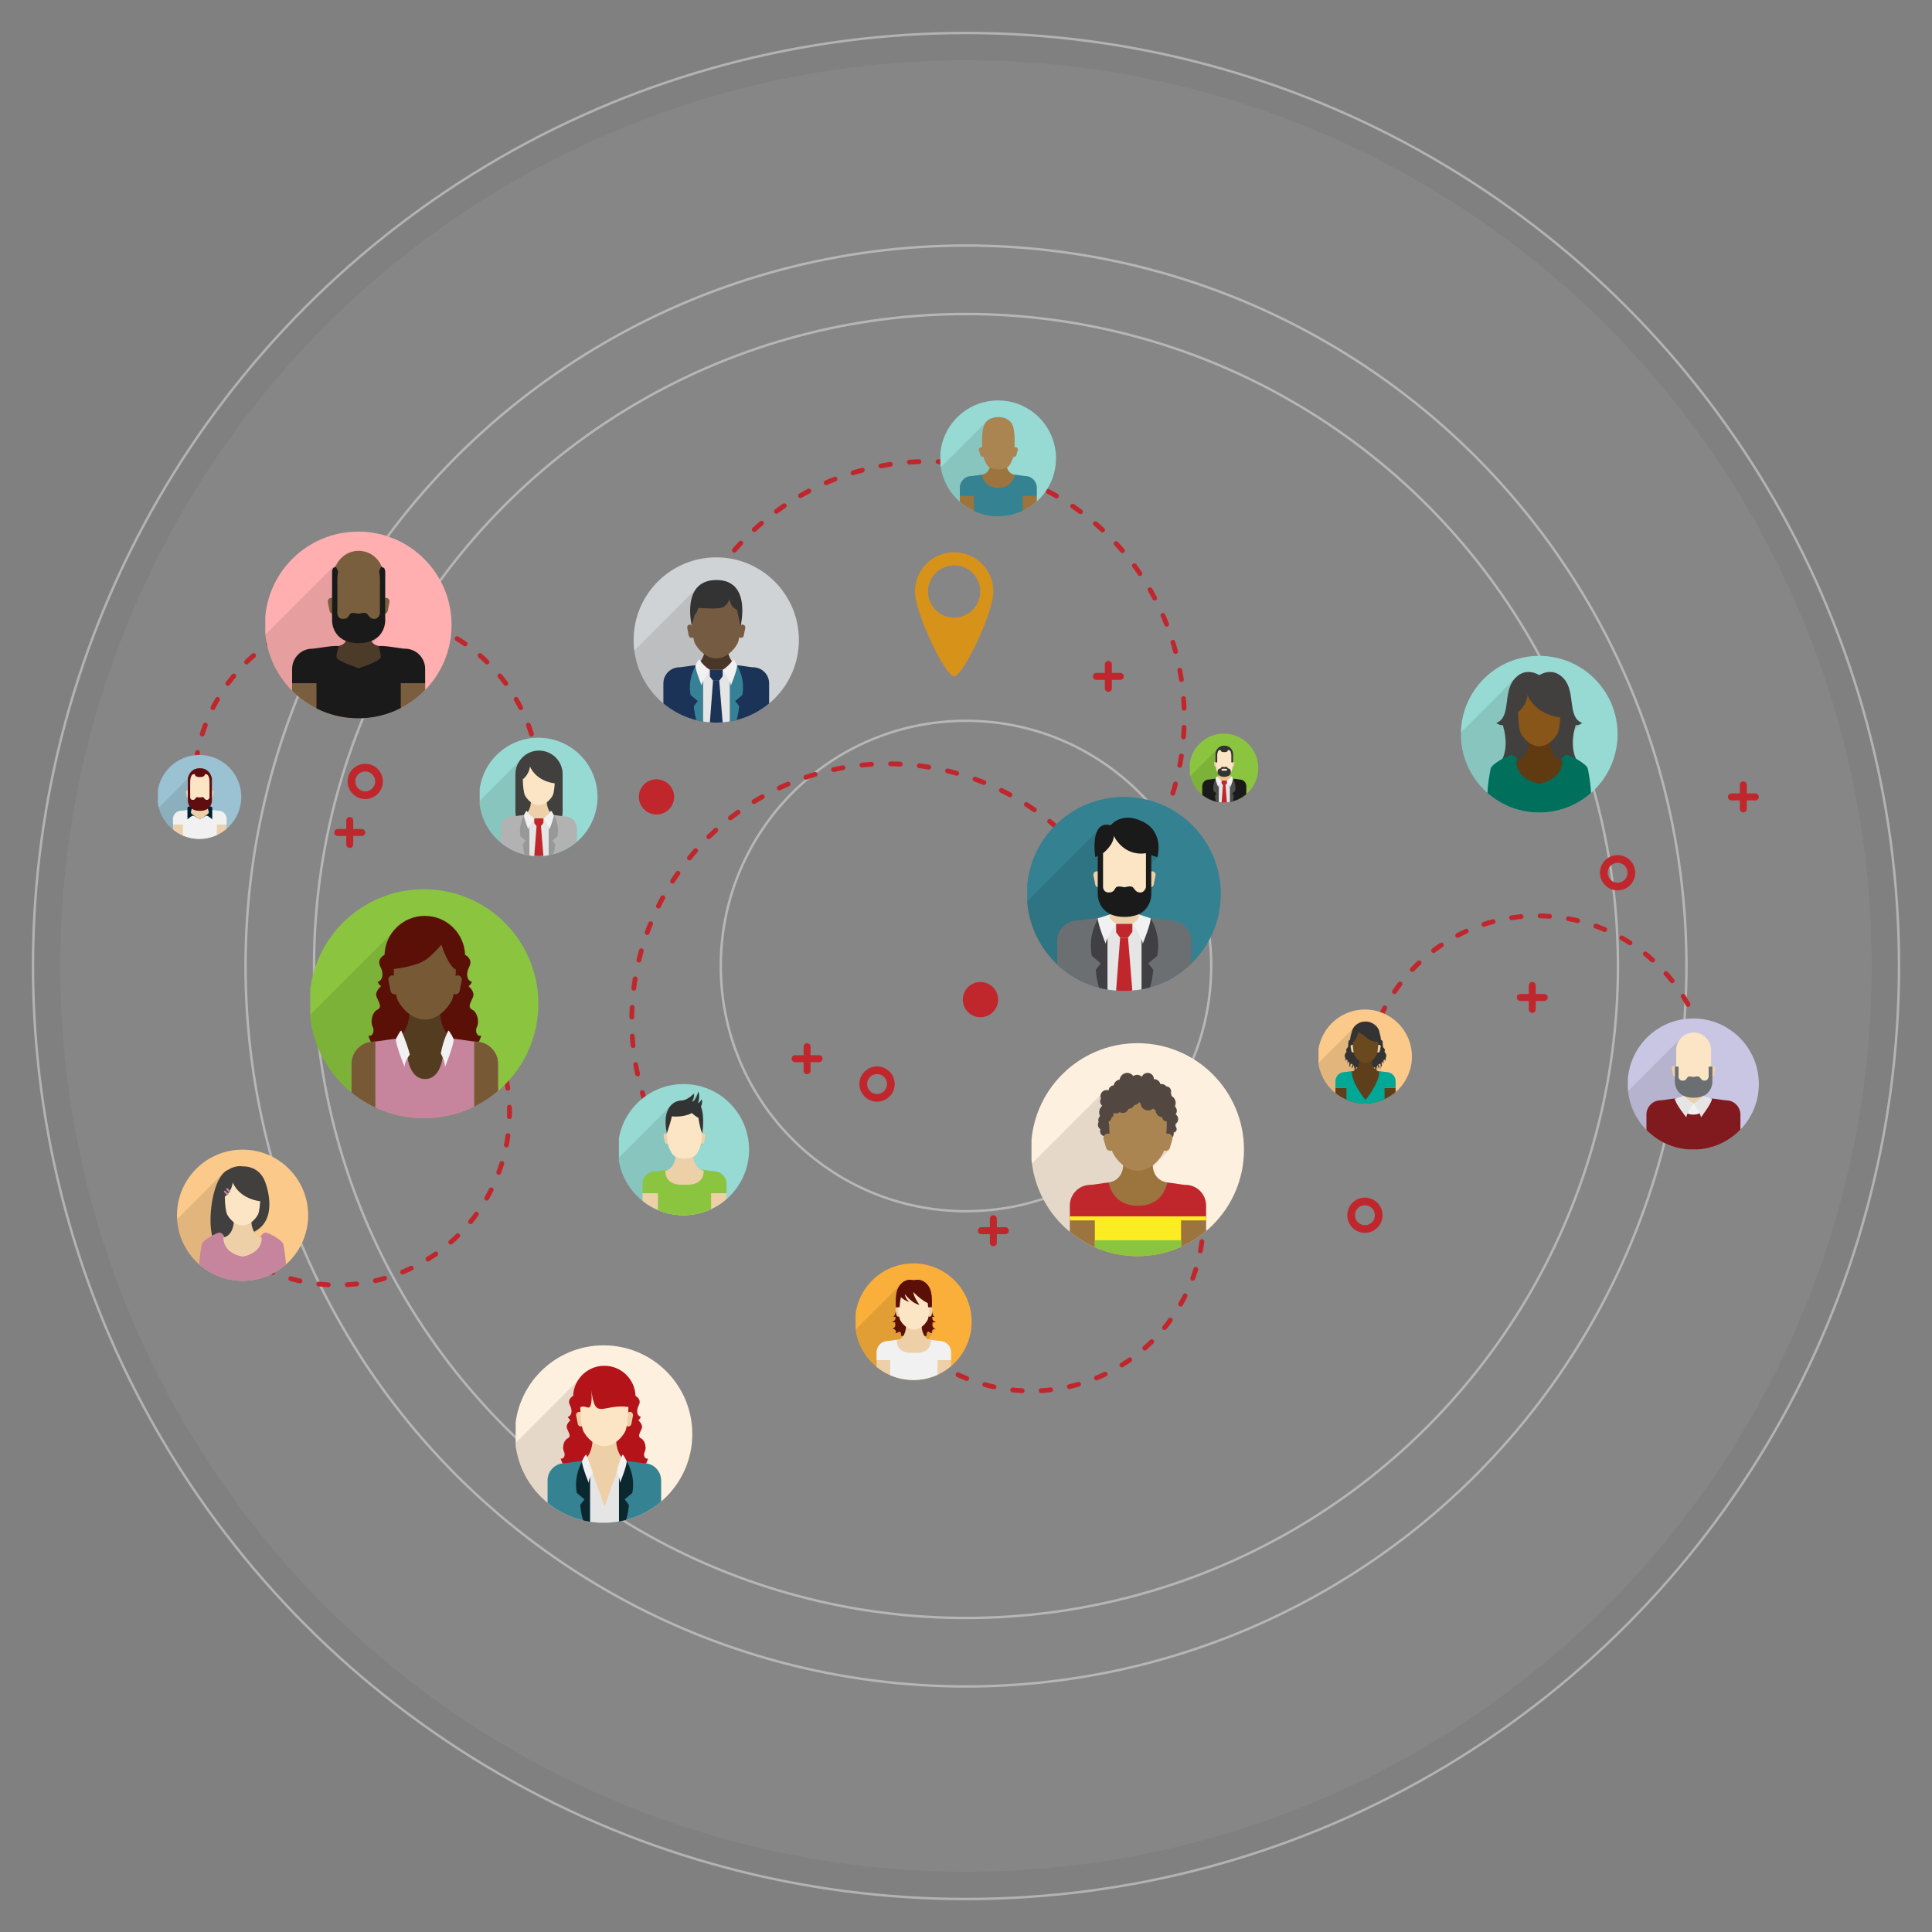 <?xml version="1.0" encoding="utf-8"?>
<!-- Generator: Adobe Illustrator 17.0.0, SVG Export Plug-In . SVG Version: 6.00 Build 0)  -->
<!DOCTYPE svg PUBLIC "-//W3C//DTD SVG 1.1//EN" "http://www.w3.org/Graphics/SVG/1.1/DTD/svg11.dtd">
<svg version="1.1" xmlns="http://www.w3.org/2000/svg" xmlns:xlink="http://www.w3.org/1999/xlink" x="0px" y="0px" width="800px"
	 height="800px" viewBox="0 0 800 800" enable-background="new 0 0 800 800" xml:space="preserve">
<rect x="0" y="0" width="800" height="800" fill="#808080" stroke="none"/>
<g id="Background">
</g>
<g id="Objects">
	<rect display="none" fill="#87AD5D" width="800" height="800"/>
	<circle opacity="0.4" fill="none" stroke="#FFFFFF" stroke-miterlimit="10" cx="400" cy="400" r="386.34"/>
	<circle opacity="0.4" fill="none" stroke="#FFFFFF" stroke-miterlimit="10" cx="400" cy="400" r="101.54"/>
	<circle opacity="0.05" fill="#FFFFFF" cx="400" cy="400" r="375.069"/>
	<g>
		<circle opacity="0.4" fill="none" stroke="#FFFFFF" stroke-miterlimit="10" cx="400" cy="400" r="298.326"/>
		<circle opacity="0.4" fill="none" stroke="#FFFFFF" stroke-miterlimit="10" cx="400" cy="400" r="269.964"/>
	</g>
	<g>
		<g>
			<path fill="#D7921A" d="M378.851,244.926c0,8.968,12.606,35.148,16.237,35.148c3.629,0,16.237-26.181,16.237-35.148
				s-7.269-16.237-16.237-16.237C386.12,228.689,378.851,235.958,378.851,244.926z M384.271,244.926
				c0-5.975,4.843-10.817,10.817-10.817c5.975,0,10.817,4.843,10.817,10.817c0,5.974-4.843,10.817-10.817,10.817
				C389.114,255.743,384.271,250.899,384.271,244.926z"/>
		</g>
		<g>
			<g>
				<path fill="none" stroke="#C0272D" stroke-width="2" stroke-linecap="round" stroke-miterlimit="10" d="M80.485,325.316
					c0-0.669,0.009-1.335,0.027-2"/>
				
					<path fill="none" stroke="#C0272D" stroke-width="2" stroke-linecap="round" stroke-miterlimit="10" stroke-dasharray="3.935,7.87" d="
					M81.158,315.472c4.796-34.784,34.642-61.573,70.745-61.573c37.455,0,68.176,28.833,71.177,65.514"/>
				<path fill="none" stroke="#C0272D" stroke-width="2" stroke-linecap="round" stroke-miterlimit="10" d="M223.293,323.316
					c0.018,0.665,0.027,1.331,0.027,2"/>
			</g>
		</g>
		<g>
			<g>
				<path fill="none" stroke="#C0272D" stroke-width="2" stroke-linecap="round" stroke-miterlimit="10" d="M202.241,426.446
					c0.321,0.587,0.632,1.177,0.935,1.769"/>
				
					<path fill="none" stroke="#C0272D" stroke-width="2" stroke-linecap="round" stroke-miterlimit="10" stroke-dasharray="3.935,7.87" d="
					M206.369,435.409c12.462,32.827-0.893,70.643-32.579,87.946c-32.872,17.951-73.654,7.37-93.869-23.385"/>
				<path fill="none" stroke="#C0272D" stroke-width="2" stroke-linecap="round" stroke-miterlimit="10" d="M77.864,496.647
					c-0.335-0.574-0.662-1.155-0.983-1.742"/>
			</g>
		</g>
		<g>
			<g>
				<path fill="none" stroke="#C0272D" stroke-width="2" stroke-linecap="round" stroke-miterlimit="10" d="M489.592,470.316
					c0.321,0.587,0.633,1.177,0.935,1.769"/>
				
					<path fill="none" stroke="#C0272D" stroke-width="2" stroke-linecap="round" stroke-miterlimit="10" stroke-dasharray="3.935,7.87" d="
					M493.72,479.279c12.462,32.827-0.893,70.643-32.579,87.946c-32.872,17.951-73.654,7.37-93.868-23.385"/>
				<path fill="none" stroke="#C0272D" stroke-width="2" stroke-linecap="round" stroke-miterlimit="10" d="M365.215,540.518
					c-0.334-0.574-0.662-1.155-0.983-1.742"/>
			</g>
		</g>
		<g>
			<g>
				<path fill="none" stroke="#C0272D" stroke-width="2" stroke-linecap="round" stroke-miterlimit="10" d="M565.726,441.671
					c0.084-0.664,0.178-1.324,0.279-1.98"/>
				
					<path fill="none" stroke="#C0272D" stroke-width="2" stroke-linecap="round" stroke-miterlimit="10" stroke-dasharray="3.935,7.87" d="
					M567.632,431.989c9.136-33.903,42.116-56.722,77.932-52.178c37.157,4.714,64.004,37.184,62.364,73.951"/>
				<path fill="none" stroke="#C0272D" stroke-width="2" stroke-linecap="round" stroke-miterlimit="10" d="M707.648,457.661
					c-0.065,0.661-0.141,1.324-0.225,1.987"/>
			</g>
		</g>
		<g>
			<g>
				<path fill="none" stroke="#C0272D" stroke-width="2" stroke-linecap="round" stroke-miterlimit="10" d="M291.635,245.723
					c0.324-0.585,0.653-1.165,0.986-1.74"/>
				
					<path fill="none" stroke="#C0272D" stroke-width="2" stroke-linecap="round" stroke-miterlimit="10" stroke-dasharray="3.964,7.929" d="
					M296.845,237.269c30.505-44.711,90.624-59.627,138.902-32.863c49.456,27.417,68.401,88.541,44.062,138.82"/>
				<path fill="none" stroke="#C0272D" stroke-width="2" stroke-linecap="round" stroke-miterlimit="10" d="M478.017,346.761
					c-0.312,0.588-0.629,1.174-0.953,1.758"/>
			</g>
		</g>
		<g>
			<g>
				<path fill="none" stroke="#C0272D" stroke-width="2" stroke-linecap="round" stroke-miterlimit="10" d="M276.231,475.99
					c-0.338-0.576-0.671-1.154-0.997-1.734"/>
				
					<path fill="none" stroke="#C0272D" stroke-width="2" stroke-linecap="round" stroke-miterlimit="10" stroke-dasharray="3.964,7.929" d="
					M271.602,467.205c-22.985-49.004-5.255-108.354,42.341-136.312c48.757-28.642,111.022-13.87,141.938,32.656"/>
				<path fill="none" stroke="#C0272D" stroke-width="2" stroke-linecap="round" stroke-miterlimit="10" d="M458.012,366.89
					c0.348,0.567,0.691,1.139,1.029,1.715"/>
			</g>
		</g>
		<g>
			<defs>
				<circle id="SVGID_1_" cx="637.368" cy="304.013" r="32.439"/>
			</defs>
			<clipPath id="SVGID_2_">
				<use xlink:href="#SVGID_1_"  overflow="visible"/>
			</clipPath>
			<g clip-path="url(#SVGID_2_)">
				<rect x="604.929" y="271.573" fill="#97DAD3" width="64.878" height="64.878"/>
				<path opacity="0.1" d="M604.929,303.31c0.22-0.236,0.439-0.457,0.661-0.655c0.253-0.28,0.506-0.533,0.762-0.763
					c0.252-0.279,0.508-0.533,0.762-0.762c0.252-0.279,0.506-0.533,0.763-0.763c0.252-0.278,0.507-0.531,0.762-0.761
					c0.252-0.279,0.506-0.533,0.762-0.762c0.253-0.28,0.507-0.534,0.763-0.763c0.253-0.279,0.506-0.532,0.762-0.761
					c0.251-0.28,0.506-0.533,0.762-0.764c0.252-0.278,0.507-0.532,0.762-0.762c0.252-0.279,0.507-0.532,0.762-0.762
					c0.252-0.28,0.507-0.533,0.763-0.763c0.253-0.279,0.506-0.532,0.763-0.762c0.251-0.278,0.505-0.531,0.76-0.761
					c0.253-0.279,0.507-0.533,0.764-0.763c0.251-0.278,0.505-0.533,0.762-0.762c0.252-0.28,0.507-0.533,0.762-0.763
					c0.252-0.278,0.506-0.531,0.761-0.759c0.252-0.281,0.508-0.535,0.765-0.766c0.251-0.278,0.505-0.531,0.76-0.76
					c0.252-0.279,0.507-0.534,0.763-0.763c0.252-0.279,0.506-0.532,0.761-0.761c0.252-0.28,0.507-0.534,0.763-0.764
					c0.253-0.279,0.507-0.533,0.763-0.762c0.252-0.279,0.506-0.533,0.761-0.761c0.253-0.28,0.506-0.533,0.762-0.762
					c0.254-0.281,0.508-0.535,0.765-0.765c0.252-0.278,0.505-0.531,0.76-0.759c0.252-0.28,0.507-0.534,0.763-0.764
					c4.643-5.149,10.121-1.394,10.121-1.394s5.716-3.925,10.418,1.729c4.703,5.653,1.14,15.732,7.376,18.076
					c0,0-0.49,0.353-1.101,0.614c0.112,0.05,0.221,0.103,0.339,0.146c0,0-0.49,0.354-1.1,0.615c0.11,0.05,0.22,0.103,0.338,0.148
					c0,0-0.49,0.352-1.1,0.614c0.11,0.05,0.219,0.103,0.338,0.147c0,0-0.409,0.295-0.944,0.546c-0.01,0.04-0.019,0.084-0.028,0.125
					c0.07,0.03,0.138,0.064,0.211,0.091c0,0-0.102,0.074-0.271,0.178c-0.603,2.816-1.154,7.596,0.732,11.565
					c2.259,1.253,4.679,2.986,4.911,4.107c0.366,1.751,2.578,13.034,0.536,17.822h-52.773V303.31z"/>
				<g>
					<path fill="#41403E" d="M622.247,300.193c-1.019,0.382-2.673-0.815-2.673-0.815c6.236-2.343,2.673-12.422,7.376-18.075
						c4.702-5.653,10.418-1.729,10.418-1.729s5.715-3.924,10.417,1.729c4.703,5.653,1.14,15.732,7.377,18.075
						c0,0-1.655,1.197-2.674,0.815c0,0-4.773,13.575,4.614,18.752c0,0-11.563,11.924-19.734,9.124
						c-8.173,2.8-19.735-9.124-19.735-9.124C627.019,313.769,622.247,300.193,622.247,300.193z"/>
					<path fill="#006F5C" d="M617.248,318.275c0.373-1.795,6.357-5.161,8.302-5.609c1.945-0.449,3.066,2.51,3.066,2.51l8.752,9.309
						l8.751-9.309c0,0,1.121-2.959,3.066-2.51c1.945,0.448,7.93,3.815,8.303,5.609c0.373,1.796,2.692,13.613,0.373,18.176h-20.493
						h-20.495C614.555,331.889,616.873,320.071,617.248,318.275z"/>
					<path fill="#603A11" d="M633.097,305.867h8.542c0,8.608,5.229,9.192,5.229,9.192c0,8.153-9.499,9.425-9.499,9.425
						s-9.5-1.272-9.5-9.425C627.868,315.06,633.097,314.476,633.097,305.867z"/>
					<path fill="#895619" d="M637.368,309.009c3.614,0,6.373-3.044,7.609-5.326c1.237-2.283,2.092-15.41-0.57-19.025
						c-2.609-3.539-7.039-3.138-7.039-3.138s-4.431-0.401-7.039,3.138c-2.663,3.615-1.809,16.742-0.572,19.025
						C630.994,305.965,633.753,309.009,637.368,309.009z"/>
					<path fill="#41403E" d="M646.073,297.117c-10.99-1.574-13.544-9.331-13.544-9.331s-0.319,4.241-3.945,7.088
						c0,0-2.598-7.392,1.521-11.45c4.12-4.059,10.844-3.938,14.903,0.425C649.067,288.21,646.073,297.117,646.073,297.117z"/>
					<path opacity="0.3" fill="#006F5C" d="M650.424,325.397c0,0,2.47,8.415-4.547,11.055h5.612
						C651.489,336.451,652.275,329.663,650.424,325.397z"/>
					<path opacity="0.3" fill="#006F5C" d="M624.311,325.397c0,0-2.47,8.415,4.547,11.055h-5.613
						C623.245,336.451,622.46,329.663,624.311,325.397z"/>
				</g>
			</g>
		</g>
		<g>
			<defs>
				<circle id="SVGID_3_" cx="471.019" cy="476.043" r="44.083"/>
			</defs>
			<clipPath id="SVGID_4_">
				<use xlink:href="#SVGID_3_"  overflow="visible"/>
			</clipPath>
			<g clip-path="url(#SVGID_4_)">
				<rect x="427.122" y="431.96" fill="#FEF0DF" width="88.166" height="88.165"/>
				<path opacity="0.1" d="M427.122,482.041c0.234-0.38,0.559-0.695,0.955-0.906c0.234-0.439,0.596-0.801,1.036-1.035
					c0.234-0.439,0.595-0.801,1.035-1.035c0.234-0.44,0.596-0.801,1.035-1.035c0.234-0.44,0.596-0.803,1.035-1.035
					c0.234-0.44,0.596-0.803,1.035-1.037c0.234-0.438,0.596-0.801,1.036-1.036c0.233-0.438,0.595-0.8,1.035-1.035
					c0.234-0.438,0.596-0.8,1.035-1.034c0.234-0.439,0.596-0.801,1.036-1.036c0.234-0.438,0.595-0.8,1.035-1.035
					c0.234-0.44,0.596-0.8,1.035-1.035c0.235-0.439,0.596-0.802,1.035-1.034c0.234-0.44,0.596-0.803,1.035-1.037
					c0.234-0.438,0.596-0.801,1.036-1.036c0.233-0.439,0.595-0.8,1.035-1.035c0.234-0.439,0.596-0.8,1.035-1.035
					c0.235-0.438,0.596-0.8,1.036-1.035c0.233-0.438,0.595-0.8,1.035-1.035c0.234-0.44,0.596-0.8,1.035-1.035
					c0.235-0.439,0.596-0.802,1.035-1.035c0.235-0.439,0.598-0.802,1.035-1.036c0.235-0.44,0.596-0.802,1.035-1.035
					c0.235-0.44,0.596-0.801,1.036-1.036c0.234-0.439,0.595-0.801,1.035-1.035c0.235-0.44,0.596-0.8,1.035-1.035
					c0.235-0.439,0.596-0.8,1.036-1.035c0.234-0.439,0.595-0.801,1.035-1.035c0.423-0.794,1.258-1.332,2.219-1.332
					c0.047,0,0.091,0.011,0.136,0.013c0.122-0.12,0.253-0.23,0.391-0.329c0.07-0.064,0.14-0.123,0.216-0.176
					c0.216-0.338,0.497-0.63,0.822-0.861c0.067-0.062,0.138-0.121,0.213-0.174c0.253-0.397,0.595-0.732,0.995-0.979
					c0.004-0.003,0.009-0.008,0.013-0.009c0.257-0.418,0.607-0.771,1.023-1.027c0.004-0.003,0.008-0.007,0.012-0.01
					c0.259-0.421,0.612-0.772,1.033-1.029c0.259-0.423,0.613-0.778,1.035-1.036c0.55-0.895,1.534-1.493,2.66-1.493
					c1.049,0,1.975,0.518,2.539,1.311c0.446-0.314,0.988-0.501,1.575-0.501c0.702,0,1.341,0.268,1.826,0.702
					c0.082-0.057,0.17-0.108,0.26-0.158c0.439-0.804,1.288-1.354,2.269-1.354c1.433,0,2.593,1.161,2.593,2.594
					c0,0.001,0,0.003,0,0.003c0.028,0,0.055-0.003,0.083-0.003c1.27,0,2.33,0.884,2.603,2.071c0.148-0.026,0.3-0.045,0.456-0.045
					c0.817,0,1.538,0.39,2.009,0.984c1.076,0.019,1.941,0.893,1.941,1.973c0,0.227-0.045,0.44-0.115,0.641
					c0.184,0.408,0.289,0.858,0.297,1.333c1.026,0.556,1.724,1.643,1.724,2.891c0,0.52-0.125,1.01-0.341,1.446
					c0.503,0.44,0.827,1.075,0.827,1.796c0,0.554-0.198,1.058-0.513,1.463c0.647,0.415,1.08,1.135,1.08,1.962
					c0,0.818-0.425,1.535-1.063,1.951c-0.01,0.177-0.028,0.353-0.062,0.522c0.042,0.147,0.072,0.301,0.072,0.462
					c0,0.067-0.013,0.131-0.02,0.194c0.265,0.261,0.431,0.619,0.431,1.019c0,0.665-0.461,1.213-1.08,1.368
					c-0.032,0.133-0.081,0.258-0.149,0.374c0.002,0.028,0.008,0.058,0.008,0.087c0,0.601-0.197,1.152-0.525,1.603
					c0.043,0.264,0.033,0.54-0.046,0.812l-1.013,3.463c-0.168,0.569-0.587,0.99-1.1,1.193c-0.194,0.489-0.572,0.853-1.035,1.035
					c-0.194,0.487-0.572,0.853-1.034,1.034c-0.183,0.459-0.528,0.807-0.952,1.001c-0.047,0.061-0.098,0.122-0.144,0.185
					c-0.123,0.243-0.294,0.453-0.499,0.617c-0.422,0.495-0.886,0.979-1.387,1.439c-0.298,0.327-0.616,0.647-0.948,0.954
					c0.369,5.554,4.501,6.7,5.715,6.919c2.966,0.312,6.788,1.02,7.811,1.02c4.735,0,8.572,3.838,8.572,8.572v20.457h-72.343V482.041
					z"/>
				<g>
					<path fill="#534741" d="M454.619,465.692c0-0.406,0.114-0.784,0.296-1.116c-0.087-0.242-0.142-0.498-0.142-0.772
						c0-0.659,0.283-1.251,0.732-1.666c-0.232-0.471-0.367-0.998-0.367-1.558c0-1.084,0.491-2.053,1.259-2.702
						c-0.529-0.44-0.874-1.096-0.874-1.837c0-0.448,0.131-0.866,0.348-1.225c-0.116-0.29-0.185-0.605-0.185-0.936
						c0-1.39,1.126-2.515,2.515-2.515c0.301,0,0.584,0.062,0.852,0.158c0.047-1.144,0.973-2.058,2.124-2.078
						c0.185-1.262,1.197-2.252,2.471-2.397c0.162-1.571,1.489-2.794,3.103-2.794c1.049,0,1.973,0.519,2.539,1.312
						c0.446-0.315,0.986-0.502,1.574-0.502c0.765,0,1.457,0.315,1.951,0.821c0.383-0.956,1.313-1.631,2.404-1.631
						c1.433,0,2.594,1.161,2.594,2.594c0,0.001,0,0.001,0,0.004c0.028-0.001,0.055-0.004,0.082-0.004c1.27,0,2.33,0.886,2.603,2.073
						c0.149-0.028,0.301-0.047,0.457-0.047c0.817,0,1.539,0.388,2.009,0.984c1.075,0.018,1.942,0.893,1.942,1.973
						c0,0.225-0.047,0.439-0.115,0.641c0.184,0.408,0.289,0.858,0.295,1.335c1.027,0.554,1.725,1.639,1.725,2.888
						c0,0.522-0.124,1.011-0.34,1.448c0.503,0.438,0.826,1.076,0.826,1.794c0,0.556-0.197,1.058-0.513,1.464
						c0.648,0.414,1.079,1.137,1.079,1.96c0,0.82-0.424,1.537-1.062,1.953c-0.009,0.177-0.027,0.353-0.061,0.522
						c0.041,0.147,0.071,0.301,0.071,0.462c0,0.067-0.013,0.131-0.021,0.196c0.267,0.257,0.432,0.617,0.432,1.017
						c0,0.73-0.551,1.322-1.259,1.405c0.022,0.139,0.037,0.28,0.037,0.424c0,1.5-1.217,2.715-2.715,2.715
						c-1.5,0-2.715-1.215-2.715-2.715c0-0.511,0.143-0.986,0.389-1.395c-0.829-0.66-1.362-1.677-1.362-2.819
						c0-1.966,1.575-3.564,3.531-3.604c-0.377-0.422-0.612-0.975-0.612-1.585c0-0.038,0.009-0.077,0.012-0.116
						c-1.275-0.408-2.207-1.573-2.274-2.967c-1.108-0.547-1.871-1.686-1.871-3.007c0-0.458,0.091-0.896,0.259-1.293
						c-0.065-0.137-0.115-0.277-0.156-0.425c-0.19,0.043-0.386,0.066-0.589,0.066c-1.478,0-2.676-1.196-2.676-2.674
						c0-0.026,0.004-0.053,0.005-0.081c-0.002,0-0.003,0.002-0.005,0.002c-0.692,0-1.319-0.276-1.783-0.721
						c-0.379,1.056-1.386,1.812-2.572,1.812c-0.79,0-1.498-0.335-1.997-0.871c-0.556,0.516-1.3,0.832-2.116,0.832
						c-0.01,0-0.019-0.001-0.026-0.001c-0.289,1.254-1.41,2.19-2.753,2.19c-0.283,0-0.556-0.043-0.812-0.119
						c-0.354,0.72-1.087,1.218-1.943,1.218c-0.179,0-0.352-0.027-0.518-0.068c0.004,0.057,0.018,0.109,0.018,0.167
						c0,0.457-0.131,0.881-0.347,1.251c0.6,0.451,0.992,1.162,0.992,1.969c0,0.347-0.071,0.674-0.2,0.974
						c0.645,0.641,1.045,1.525,1.045,2.506c0,1.729-1.245,3.165-2.885,3.469c-0.029,0.272-0.102,0.526-0.218,0.761
						c0.077,0.192,0.121,0.398,0.148,0.608c0.449-0.188,0.944-0.292,1.464-0.292c2.102,0,3.807,1.704,3.807,3.806
						c0,2.104-1.705,3.808-3.807,3.808c-1.558,0-2.894-0.936-3.483-2.273c-0.97-0.189-1.701-1.04-1.701-2.064
						c0-0.27,0.056-0.525,0.148-0.762C455.041,467.226,454.619,466.51,454.619,465.692z"/>
					<rect x="442.996" y="505.328" fill="#9C743E" width="56.418" height="14.797"/>
					<path fill="#C0272D" d="M451.567,490.618c1.605,0,10.083-1.74,11.366-0.975c2.506,1.496,8.271,6.416,8.271,9.545
						c0-3.129,5.765-8.049,8.27-9.545c1.283-0.766,9.764,0.975,11.367,0.975c4.733,0,8.572,3.836,8.572,8.57v6.14h-10.335v14.797
						h-17.874h-17.876v-14.797h-10.333v-6.14C442.996,494.454,446.834,490.618,451.567,490.618z"/>
					<polygon fill="#FBED21" points="499.414,503.667 499.414,505.328 489.079,505.328 489.079,520.125 453.329,520.125 
						453.329,505.328 442.996,505.328 442.996,503.667 					"/>
					<rect x="453.329" y="513.556" fill="#8BC53F" width="35.75" height="6.569"/>
					<path fill="#9C743E" d="M465.125,481.863c0-7.295,6.08-7.903,6.08-7.903s6.08,0.608,6.08,7.903c0,7.296,6.08,7.78,6.08,7.78
						c-2.309,10.456-12.16,9.605-12.16,9.605s-9.851,0.851-12.16-9.605C459.045,489.644,465.125,489.159,465.125,481.863z"/>
					<path fill="#AB8551" d="M458.236,469.465c0.412-0.119,0.828-0.083,1.197,0.062c-0.458-6.45-0.086-14.731,2.205-17.841
						c3.545-4.809,9.566-4.265,9.566-4.265s6.021-0.545,9.564,4.265c2.292,3.109,2.664,11.391,2.207,17.841
						c0.368-0.146,0.786-0.182,1.197-0.062c0.979,0.287,1.542,1.312,1.255,2.293l-1.013,3.461c-0.288,0.979-1.314,1.541-2.294,1.254
						c-0.053-0.016-0.102-0.04-0.153-0.062c-0.134,0.474-0.277,0.858-0.423,1.129c-1.68,3.103-5.429,7.238-10.341,7.238
						c-4.912,0-8.661-4.136-10.342-7.238c-0.146-0.271-0.288-0.655-0.424-1.129c-0.05,0.022-0.099,0.047-0.153,0.062
						c-0.979,0.287-2.005-0.274-2.291-1.254l-1.014-3.461C456.695,470.776,457.258,469.752,458.236,469.465z"/>
					<path fill="#534741" d="M456.536,462.732c0,1.019,0.825,1.844,1.846,1.844c1.019,0,1.846-0.825,1.846-1.844
						c0-0.003-0.002-0.005-0.002-0.006c0.493-0.158,0.852-0.615,0.852-1.159c0-0.137-0.026-0.268-0.069-0.392
						c0.119-0.1,0.225-0.209,0.319-0.332c0.269,0.131,0.569,0.211,0.889,0.211c0.547,0,1.041-0.219,1.409-0.566
						c0.378,0.236,0.819,0.38,1.298,0.38c1.093,0,2.005-0.722,2.32-1.71c1.102-0.04,2.048-0.683,2.518-1.612
						c0.82-0.005,1.523-0.469,1.885-1.143c0.182,0.195,0.407,0.348,0.664,0.44c0.067,1.652,1.423,2.972,3.093,2.972
						c0.824,0,1.571-0.324,2.127-0.851c0.226,0.348,0.569,0.604,0.974,0.729c0.008,1.577,1.241,2.858,2.795,2.953
						c0,0.003-0.001,0.007-0.001,0.008c0,0.941,0.764,1.703,1.703,1.703c0.939,0,1.702-0.763,1.702-1.703
						c0-0.316-0.093-0.609-0.245-0.864c0.639-0.526,1.045-1.321,1.045-2.21c0-0.95-0.464-1.79-1.176-2.31
						c0.531-0.516,0.863-1.237,0.863-2.036c0-1.567-1.272-2.839-2.84-2.839c-0.021,0-0.043,0.003-0.064,0.003
						c-0.276-1.352-1.411-2.39-2.808-2.521c-0.145-0.682-0.75-1.194-1.475-1.194c-0.217,0-0.355-0.161-0.542-0.079
						c-0.083-0.042-0.17-0.082-0.257-0.116c-0.784-1.041-2.094-1.51-3.497-1.51c-0.512,0-1,0.095-1.454,0.259
						c-0.373-0.551-1.005-0.914-1.719-0.914c-0.654,0-1.23,0.308-1.61,0.781c-0.286-0.276-0.674-0.449-1.103-0.449
						c-0.772,0-1.413,0.551-1.559,1.279c-0.156-0.05-0.32-0.086-0.494-0.086c-0.658,0-1.226,0.4-1.469,0.972
						c-0.062-0.006-0.121-0.017-0.184-0.017c-0.826,0-1.503,0.609-1.617,1.404c-0.061-0.009-0.121-0.019-0.184-0.019
						c-0.619,0-1.12,0.501-1.12,1.121c0,0.004,0.001,0.007,0.001,0.014c-0.045-0.007-0.09-0.014-0.137-0.014
						c-0.638,0-1.155,0.517-1.155,1.154c0,0.127,0.026,0.247,0.064,0.361c-0.429,0.203-0.728,0.638-0.728,1.143
						c0,0.303,0.111,0.577,0.289,0.795c-0.47,0.386-0.774,0.965-0.774,1.621c0,0.394,0.113,0.756,0.302,1.071
						c-0.924,0.247-1.605,1.082-1.605,2.083c0,0.535,0.2,1.018,0.523,1.396C457.152,461.117,456.536,461.851,456.536,462.732z"/>
				</g>
			</g>
		</g>
		<g>
			<defs>
				<circle id="SVGID_5_" cx="222.919" cy="329.984" r="24.503"/>
			</defs>
			<clipPath id="SVGID_6_">
				<use xlink:href="#SVGID_5_"  overflow="visible"/>
			</clipPath>
			<g clip-path="url(#SVGID_6_)">
				<rect x="198.623" y="305.481" fill="#97DAD3" width="49.006" height="49.005"/>
				<path opacity="0.1" d="M198.623,331.65c0.056-0.054,0.106-0.11,0.163-0.162c0.182-0.199,0.373-0.39,0.572-0.571
					c0.184-0.201,0.377-0.394,0.577-0.577c0.183-0.2,0.376-0.392,0.574-0.575c0.185-0.201,0.378-0.395,0.579-0.578
					c0.183-0.2,0.375-0.391,0.573-0.574c0.184-0.199,0.376-0.392,0.577-0.575c0.184-0.2,0.376-0.393,0.576-0.577
					c0.183-0.199,0.376-0.391,0.574-0.574c0.184-0.199,0.376-0.392,0.576-0.575c0.184-0.2,0.376-0.392,0.575-0.575
					c0.184-0.2,0.376-0.392,0.577-0.576c0.184-0.2,0.376-0.393,0.576-0.577c0.184-0.198,0.374-0.389,0.572-0.571
					c0.186-0.202,0.379-0.396,0.581-0.581c0.183-0.198,0.374-0.39,0.572-0.572c0.184-0.199,0.375-0.391,0.574-0.574
					c0.185-0.201,0.378-0.394,0.579-0.579c0.184-0.199,0.375-0.391,0.575-0.574c0.183-0.199,0.376-0.393,0.576-0.575
					c0.183-0.199,0.374-0.391,0.573-0.574c0.185-0.2,0.377-0.392,0.577-0.576c0.183-0.2,0.376-0.392,0.576-0.576
					c0.183-0.199,0.374-0.392,0.574-0.575c0.185-0.2,0.377-0.392,0.577-0.576c0.184-0.2,0.376-0.392,0.575-0.576
					c0.184-0.199,0.374-0.39,0.573-0.573c0.185-0.2,0.378-0.393,0.578-0.577c0.184-0.199,0.376-0.392,0.575-0.575
					c0.184-0.2,0.378-0.393,0.577-0.576c0.183-0.2,0.375-0.391,0.574-0.574c1.786-1.94,4.347-3.158,7.193-3.158
					c5.398,0,9.774,4.377,9.774,9.773v15.322c0,0.701-0.075,1.383-0.215,2.041c0.59,0.086,1.064,0.148,1.289,0.148
					c2.631,0,4.765,2.133,4.765,4.764v11.371h-40.232V331.65z"/>
				<g>
					<path fill="#41403E" d="M213.419,335.896c0,5.398,4.376,9.774,9.774,9.774l0,0c5.399,0,9.774-4.376,9.774-9.774v-15.321
						c0-5.398-4.375-9.774-9.774-9.774l0,0c-5.398,0-9.774,4.376-9.774,9.774V335.896z"/>
					<path fill="#EDD0A8" d="M219.9,330.995h6.452c0,6.503,3.949,6.944,3.949,6.944c0,6.158-7.176,7.118-7.176,7.118
						s-7.175-0.96-7.175-7.118C215.95,337.94,219.9,337.498,219.9,330.995z"/>
					<path fill="#B2B2B2" d="M212.211,338.085c0.892,0,5.605-0.967,6.318-0.541c1.392,0.832,4.596,3.565,4.596,5.305
						c0-1.739,3.206-4.473,4.597-5.305c0.713-0.426,5.427,0.541,6.319,0.541c2.631,0,4.764,2.133,4.764,4.764v3.413v8.225h-5.744
						h-9.936h-9.935h-5.745v-8.225v-3.413C207.446,340.218,209.579,338.085,212.211,338.085z"/>
					<path fill="#989898" d="M229.317,337.547c0,0,2.505,3.812,1.542,8.765l-2.109,1.775l1.164,1.526c0,0-0.294,3.74-1.164,4.873
						h-1.581v-14.685L229.317,337.547z"/>
					<path fill="#989898" d="M217.068,337.547c0,0-2.506,3.812-1.543,8.765l2.11,1.775l-1.165,1.526c0,0,0.293,3.74,1.165,4.873
						h1.579v-14.685L217.068,337.547z"/>
					<path fill="#FCE5C5" d="M223.125,333.369c2.731,0,4.815-2.299,5.749-4.023c0.935-1.725,1.581-11.64-0.431-14.37
						c-1.971-2.674-5.317-2.371-5.317-2.371s-3.346-0.303-5.316,2.371c-2.012,2.73-1.366,12.646-0.432,14.37
						C218.312,331.07,220.396,333.369,223.125,333.369z"/>
					<path fill="#41403E" d="M229.701,324.387c-8.301-1.188-10.23-7.049-10.23-7.049s-0.241,3.204-2.98,5.355
						c0,0-1.962-5.583,1.149-8.649c3.112-3.065,8.191-2.974,11.256,0.321C231.963,317.658,229.701,324.387,229.701,324.387z"/>
					<rect x="219.214" y="338.851" fill="#E5E5E5" width="7.955" height="15.636"/>
					<path fill="#F1F1F1" d="M228.166,335.707c0,0-0.997,1.764-3.143,3.144c0,0,2.453,3.411,2.415,4.676c0,0,1.84-4.446,1.879-5.979
						C229.317,337.547,228.512,335.86,228.166,335.707z"/>
					<path fill="#F1F1F1" d="M218.084,335.707c0,0,0.997,1.764,3.145,3.144c0,0-2.454,3.411-2.416,4.676c0,0-1.84-4.446-1.877-5.979
						C216.936,337.547,217.74,335.86,218.084,335.707z"/>
					<polygon fill="#C0272D" points="225.023,338.851 221.229,338.851 221.229,340.844 222.172,342.07 224.011,342.07 
						225.023,340.728 					"/>
					<polygon fill="#C0272D" points="224.011,342.07 225.023,354.486 221.229,354.486 222.172,342.07 					"/>
				</g>
			</g>
		</g>
		<g>
			<defs>
				<circle id="SVGID_7_" cx="82.538" cy="329.984" r="17.378"/>
			</defs>
			<clipPath id="SVGID_8_">
				<use xlink:href="#SVGID_7_"  overflow="visible"/>
			</clipPath>
			<g clip-path="url(#SVGID_8_)">
				<rect x="65.379" y="312.605" fill="#9AC2D2" width="34.757" height="34.757"/>
				<path opacity="0.1" d="M65.379,334.766c0.078-0.079,0.156-0.154,0.235-0.223c0.133-0.152,0.27-0.287,0.408-0.408
					c0.133-0.152,0.269-0.287,0.409-0.409c0.132-0.151,0.269-0.286,0.407-0.407c0.132-0.152,0.27-0.287,0.409-0.409
					c0.132-0.151,0.269-0.287,0.408-0.408c0.132-0.151,0.269-0.286,0.407-0.407c0.132-0.152,0.269-0.287,0.409-0.409
					c0.132-0.151,0.268-0.286,0.407-0.407c0.133-0.152,0.269-0.287,0.409-0.408c0.132-0.152,0.269-0.287,0.408-0.408
					c0.132-0.152,0.269-0.287,0.408-0.408c0.133-0.152,0.269-0.288,0.409-0.408c0.133-0.152,0.269-0.288,0.408-0.408
					c0.132-0.152,0.269-0.287,0.408-0.408c0.132-0.152,0.269-0.287,0.408-0.408c0.132-0.152,0.269-0.287,0.408-0.408
					c0.132-0.152,0.269-0.287,0.408-0.408c0.132-0.152,0.269-0.287,0.408-0.408c0.132-0.152,0.269-0.287,0.409-0.408
					c0.132-0.152,0.269-0.287,0.407-0.408c0.133-0.152,0.27-0.287,0.409-0.408c0.132-0.152,0.269-0.287,0.407-0.408
					c0.133-0.152,0.269-0.287,0.408-0.408c0.133-0.152,0.27-0.287,0.408-0.408c0.133-0.152,0.27-0.287,0.408-0.408
					c0.133-0.152,0.27-0.287,0.408-0.408c0.133-0.152,0.27-0.287,0.409-0.408c0.132-0.152,0.269-0.287,0.407-0.407
					c0.133-0.153,0.27-0.288,0.409-0.409c0.132-0.152,0.269-0.287,0.407-0.408c0.133-0.152,0.27-0.287,0.409-0.408
					c0.132-0.152,0.269-0.287,0.407-0.408c0.133-0.152,0.269-0.287,0.409-0.408c0.132-0.152,0.268-0.287,0.407-0.408
					c1.399-1.61,3.314-1.375,3.314-1.375s3.38-0.416,4.439,3.633v4.524c0.083-0.022,0.171-0.028,0.261-0.011
					c0.311,0.062,0.514,0.364,0.452,0.676l-0.298,1.503c-0.043,0.221-0.21,0.385-0.414,0.44v1.215c0,0,0.017,1.516-1.139,2.612
					c1.813,0.259,1.837,0.7,1.837,0.7v0.989c1.072,0.137,2.254,0.348,2.604,0.348c1.867,0,3.379,1.513,3.379,3.379v8.064H65.379
					V334.766z"/>
				<g>
					<g>
						<rect x="71.637" y="341.529" fill="#EDD0A8" width="22.241" height="5.833"/>
						<path fill="#F1F1F1" d="M75.016,335.729c0.632,0,3.976-0.686,4.481-0.384c0.987,0.59,3.26,2.529,3.26,3.763
							c0-1.233,2.273-3.173,3.26-3.763c0.507-0.302,3.849,0.384,4.481,0.384c1.866,0,3.379,1.513,3.379,3.379v1.766v0.655h-4.074
							v3.243v2.59h-7.046H75.71v-2.59v-3.243h-4.073v-0.655v-1.766C71.637,337.242,73.15,335.729,75.016,335.729z"/>
					</g>
					<path fill="#001E31" d="M82.758,333.509c5.094,0,5.138,0.885,5.138,0.885v4.871c0,0-1.629-1.405-2.205-1.501
						c-0.575-0.096-2.933,1.501-2.933,1.501s-2.358-1.597-2.934-1.501c-0.575,0.096-2.204,1.501-2.204,1.501v-4.871
						C77.62,334.394,77.663,333.509,82.758,333.509z"/>
					<path fill="#EDD0A8" d="M86.944,329.479c-0.07,0.35,0.157,0.689,0.507,0.759l0,0c0.35,0.07,0.689-0.157,0.758-0.507
						l0.335-1.688c0.07-0.35-0.157-0.69-0.507-0.759l0,0c-0.35-0.069-0.69,0.158-0.759,0.508L86.944,329.479z"/>
					<path fill="#EDD0A8" d="M78.571,329.479c0.07,0.35-0.157,0.689-0.507,0.759l0,0c-0.35,0.07-0.689-0.157-0.758-0.507
						l-0.335-1.688c-0.069-0.35,0.158-0.69,0.507-0.759l0,0c0.35-0.069,0.69,0.158,0.759,0.508L78.571,329.479z"/>
					<path fill="#EDD0A8" d="M79.44,334.828c0,0,1.465-0.043,1.465-1.81c0-1.766,3.704-1.766,3.704,0c0,1.767,1.465,1.81,1.465,1.81
						s0.388,1.077,0.387,1.68c0,0.603-3.704,2.757-3.704,2.757s-3.704-2.153-3.705-2.757
						C79.053,335.905,79.44,334.828,79.44,334.828z"/>
					<path fill="#FCE5C5" d="M84.627,335.262h-3.739c-1.362-0.806-2.755-2.763-2.755-4.46v-7.744c0-2.555,2.07-4.626,4.625-4.626
						c2.554,0,4.625,2.071,4.625,4.626v7.744C87.383,332.499,85.988,334.456,84.627,335.262z"/>
					<path fill="#5F0D0F" d="M77.771,322.214v9.377c0,0-0.052,4.175,4.987,4.175c5.039,0,4.987-4.175,4.987-4.175v-9.377
						c-1.19-4.548-4.987-4.081-4.987-4.081S78.96,317.666,77.771,322.214z M80.759,320.656c0,0-0.268,1.121,1.998,1.121
						c2.265,0,1.997-1.121,1.997-1.121c2.115-0.685,1.999,3.24,1.999,3.24v6.354c0,0-0.236,0.966-1.06,0.966
						c-0.822,0-0.996-0.591-1.37-0.966c-0.375-0.375-1.566,0-1.566,0s-1.226-0.34-1.567,0c-0.34,0.34-0.361,0.966-1.371,0.966
						c-1.009,0-1.059-0.966-1.059-0.966v-6.354C78.761,323.897,78.646,319.972,80.759,320.656z"/>
				</g>
			</g>
		</g>
		<g>
			<defs>
				<circle id="SVGID_9_" cx="701.136" cy="448.884" r="27.158"/>
			</defs>
			<clipPath id="SVGID_10_">
				<use xlink:href="#SVGID_9_"  overflow="visible"/>
			</clipPath>
			<g clip-path="url(#SVGID_10_)">
				<rect x="674.051" y="421.725" fill="#C9C6E4" width="54.317" height="54.318"/>
				<path opacity="0.1" d="M674.051,451.894c0.166-0.179,0.337-0.351,0.52-0.511c0.198-0.226,0.411-0.438,0.637-0.638
					c0.199-0.226,0.412-0.438,0.638-0.639c0.2-0.225,0.413-0.438,0.639-0.638c0.199-0.227,0.411-0.438,0.637-0.636
					c0.199-0.227,0.413-0.441,0.639-0.64c0.199-0.226,0.412-0.438,0.638-0.638c0.199-0.226,0.413-0.439,0.639-0.639
					c0.199-0.227,0.412-0.439,0.637-0.638c0.2-0.225,0.412-0.439,0.639-0.638c0.199-0.225,0.412-0.44,0.639-0.638
					c0.198-0.226,0.411-0.439,0.637-0.638c0.199-0.226,0.413-0.439,0.638-0.639c0.2-0.225,0.412-0.438,0.638-0.638
					c0.2-0.225,0.413-0.438,0.639-0.638c0.199-0.225,0.412-0.439,0.638-0.638c0.199-0.227,0.413-0.44,0.639-0.638
					c0.199-0.227,0.412-0.439,0.637-0.638c0.2-0.226,0.412-0.439,0.639-0.639c0.199-0.225,0.412-0.438,0.638-0.638
					c0.199-0.225,0.412-0.438,0.638-0.638c0.199-0.225,0.413-0.44,0.639-0.64c0.199-0.225,0.413-0.438,0.638-0.636
					c0.199-0.227,0.412-0.439,0.637-0.639c0.2-0.225,0.412-0.438,0.639-0.638c0.199-0.227,0.412-0.439,0.639-0.638
					c0.198-0.225,0.412-0.439,0.637-0.638c0.199-0.227,0.413-0.44,0.639-0.639c0.199-0.227,0.412-0.439,0.638-0.638
					c0.199-0.227,0.411-0.44,0.638-0.638c0.199-0.225,0.412-0.439,0.639-0.638c0.199-0.227,0.412-0.439,0.637-0.638
					c0.199-0.227,0.413-0.439,0.639-0.64c0.199-0.226,0.413-0.438,0.638-0.637c1.32-1.496,3.251-2.441,5.403-2.441
					c3.979,0,7.205,3.227,7.205,7.206v6.889h0.089c0.229-0.247,0.576-0.374,0.931-0.305c0.544,0.108,0.898,0.638,0.79,1.183
					l-0.521,2.629c-0.072,0.368-0.339,0.643-0.669,0.753c-0.016,0.049-0.034,0.095-0.057,0.139c0,1.22,0,2.007,0,2.007
					s0.032,2.837-2.207,4.763c-0.188,0.219-0.4,0.434-0.638,0.637c-0.137,0.161-0.287,0.316-0.449,0.469
					c0.727,0.256,2.139,0.714,2.786,0.922c2.088,0.145,5.398,0.777,6.203,0.777c3.266,0,5.913,2.646,5.913,5.912v14.173h-46.349
					V451.894z"/>
				<g>
					<path fill="#EDD0A8" d="M707.812,444.77c-0.107,0.545,0.246,1.074,0.792,1.183l0,0c0.545,0.108,1.073-0.247,1.181-0.792
						l0.521-2.629c0.108-0.545-0.245-1.074-0.79-1.183l0,0c-0.545-0.107-1.075,0.247-1.183,0.792L707.812,444.77z"/>
					<path fill="#EDD0A8" d="M694.769,444.77c0.109,0.545-0.245,1.074-0.791,1.183l0,0c-0.544,0.108-1.072-0.247-1.181-0.792
						l-0.523-2.629c-0.107-0.545,0.246-1.074,0.791-1.183l0,0c0.545-0.107,1.075,0.247,1.182,0.792L694.769,444.77z"/>
					<path fill="#EDD0A8" d="M695.486,454.615c0,0,2.565-0.076,2.565-3.166c0-3.09,6.482-3.09,6.482,0
						c0,3.09,2.562,3.166,2.562,3.166s0.68,1.885,0.678,2.939c0,1.056-6.482,4.824-6.482,4.824s-6.481-3.768-6.481-4.824
						C694.809,456.5,695.486,454.615,695.486,454.615z"/>
					<path fill="#FCE5C5" d="M704.204,453.775h-5.824c-2.121-1.254-4.294-4.304-4.294-6.945v-12.066
						c0-3.979,3.227-7.205,7.205-7.205c3.979,0,7.206,3.226,7.206,7.205v12.066C708.497,449.472,706.324,452.522,704.204,453.775z"
						/>
					<path fill="#6C6F72" d="M695.066,441.653v4.317c0,0,0.077,1.506,1.65,1.506c1.573,0,1.604-0.975,2.136-1.506
						c0.529-0.529,2.439,0,2.439,0s1.855-0.584,2.44,0c0.584,0.585,0.853,1.506,2.136,1.506c1.282,0,1.649-1.506,1.649-1.506v-4.317
						h1.544c0,3.393,0,6.405,0,6.405s0.079,6.503-7.769,6.503c-7.848,0-7.768-6.503-7.768-6.503v-6.405H695.066z"/>
					<g>
						<path fill="#F1F1F1" d="M694.866,463.793v-8.967c0.291,0.016,0.515,0.055,0.639,0.128c3.807,3.322,9.421,1.856,11.409,0
							c0.1-0.06,0.265-0.097,0.477-0.115v8.954H694.866z"/>
						<path fill="#801A1E" d="M687.663,455.626c1.106,0,6.956-1.2,7.842-0.672c1.727,1.032-0.065,6.583,5.704,6.583
							c5.771,0,3.977-5.551,5.705-6.583c0.886-0.528,6.735,0.672,7.842,0.672c3.266,0,5.912,2.646,5.912,5.911v4.236v10.207h-7.129
							h-12.33h-12.33h-7.128v-10.207v-4.236C681.751,458.272,684.397,455.626,687.663,455.626z"/>
						<path fill="#E5E5E5" d="M705.361,453.775c0,0-1.406,1.406-4.07,3.118c0,0,3.045,4.234,2.997,5.804
							c0,0,4.557-5.836,4.604-7.738C708.893,454.959,705.789,453.965,705.361,453.775z"/>
						<path fill="#E5E5E5" d="M697.222,453.775c0,0,1.406,1.406,4.069,3.118c0,0-3.044,4.234-2.996,5.804
							c0,0-4.721-5.836-4.768-7.738C693.526,454.959,696.794,453.965,697.222,453.775z"/>
					</g>
				</g>
			</g>
		</g>
		<g>
			<defs>
				<circle id="SVGID_11_" cx="465.348" cy="370.156" r="40.172"/>
			</defs>
			<clipPath id="SVGID_12_">
				<use xlink:href="#SVGID_11_"  overflow="visible"/>
			</clipPath>
			<g clip-path="url(#SVGID_12_)">
				<rect x="425.346" y="329.984" fill="#348191" width="80.345" height="80.344"/>
				<path opacity="0.1" d="M425.346,373.177c0.108-0.098,0.219-0.19,0.336-0.274c0.272-0.366,0.584-0.685,0.944-0.943
					c0.27-0.366,0.583-0.686,0.943-0.943c0.271-0.365,0.583-0.685,0.942-0.943c0.272-0.366,0.584-0.686,0.943-0.944
					c0.272-0.366,0.584-0.685,0.943-0.943c0.273-0.366,0.585-0.685,0.944-0.943c0.272-0.366,0.584-0.686,0.943-0.943
					c0.272-0.366,0.584-0.686,0.943-0.943c0.272-0.366,0.585-0.686,0.944-0.944c0.271-0.366,0.584-0.685,0.944-0.944
					c0.271-0.364,0.583-0.684,0.941-0.942c0.272-0.366,0.585-0.686,0.944-0.943c0.272-0.366,0.584-0.687,0.944-0.944
					c0.272-0.365,0.583-0.685,0.942-0.943c0.272-0.366,0.584-0.685,0.945-0.944c0.271-0.365,0.583-0.685,0.942-0.943
					c0.271-0.365,0.584-0.685,0.943-0.942c0.272-0.366,0.584-0.686,0.944-0.944c0.271-0.365,0.584-0.686,0.943-0.944
					c0.272-0.364,0.583-0.684,0.943-0.943c0.271-0.365,0.583-0.686,0.944-0.943c0.27-0.365,0.583-0.684,0.942-0.942
					c0.271-0.366,0.584-0.686,0.944-0.944c0.272-0.366,0.585-0.686,0.943-0.943c0.272-0.365,0.583-0.685,0.943-0.942
					c0.271-0.367,0.584-0.687,0.943-0.945c0.272-0.365,0.584-0.686,0.944-0.943c0.272-0.365,0.584-0.686,0.943-0.943
					c0.271-0.365,0.584-0.685,0.943-0.943c0.271-0.365,0.585-0.686,0.944-0.944c0.271-0.365,0.582-0.685,0.943-0.943
					c1.014-1.365,2.603-2.078,5.058-1.443c0.005-0.005,0.011-0.011,0.017-0.016c0.251-0.32,4.725-5.817,13.387-1.418
					c8.917,4.528,5.899,14.649,5.899,14.649s-0.239-0.06-0.692-0.201c-0.124,0.714-0.251,1.145-0.251,1.145s-0.24-0.061-0.692-0.2
					c-0.125,0.715-0.251,1.145-0.251,1.145s-0.222-0.057-0.64-0.185v4.218c0.207-0.056,0.428-0.071,0.651-0.028
					c0.777,0.155,1.282,0.909,1.128,1.688l-0.745,3.752c-0.103,0.533-0.496,0.931-0.98,1.082c-0.016,0.051-0.034,0.099-0.054,0.145
					c0,1.766,0,2.906,0,2.906s0.047,4.063-3.166,6.811c-0.278,0.325-0.592,0.642-0.943,0.943c-0.18,0.211-0.376,0.418-0.587,0.62
					c1.038,0.365,3.05,1.016,3.972,1.313c2.98,0.204,7.702,1.108,8.851,1.108c4.659,0,8.438,3.778,8.438,8.436v20.207h-67.984
					V373.177z"/>
				<g>
					<path fill="#1A1A1A" d="M459.948,341.717c0,0,4.48-5.964,13.398-1.435c8.917,4.529,5.899,14.65,5.899,14.65
						s-7.2-1.824-18.051-8.839c0,0-1.579,6.433-7.666,8.839C453.529,354.933,451.008,339.399,459.948,341.717z"/>
					<path fill="#EDD0A8" d="M474.939,365.705c-0.153,0.777,0.351,1.532,1.129,1.686l0,0c0.778,0.153,1.531-0.352,1.685-1.128
						l0.745-3.752c0.154-0.778-0.352-1.533-1.128-1.688l0,0c-0.778-0.153-1.534,0.352-1.686,1.129L474.939,365.705z"/>
					<path fill="#EDD0A8" d="M456.33,365.705c0.154,0.777-0.35,1.532-1.128,1.686l0,0c-0.777,0.153-1.533-0.352-1.686-1.128
						l-0.743-3.752c-0.154-0.778,0.35-1.533,1.126-1.688l0,0c0.778-0.153,1.534,0.352,1.689,1.129L456.33,365.705z"/>
					<path fill="#EDD0A8" d="M457.354,379.753c0,0,3.656-0.108,3.656-4.517c0-4.409,9.249-4.409,9.249,0
						c0,4.408,3.657,4.517,3.657,4.517s0.969,2.69,0.968,4.195c-0.002,1.505-9.249,6.883-9.249,6.883s-9.248-5.378-9.249-6.883
						C456.385,382.442,457.354,379.753,457.354,379.753z"/>
					<path fill="#FCE5C5" d="M469.79,378.555h-8.31c-3.026-1.788-6.126-6.14-6.126-9.91v-17.214c0-5.678,4.604-10.281,10.281-10.281
						c5.677,0,10.28,4.603,10.28,10.281v17.214C475.916,372.415,472.815,376.767,469.79,378.555z"/>
					<path fill="#1A1A1A" d="M460.447,341.521c-2.271,1.126-5.897-0.743-5.897,8.035v20.842c0,0-0.113,9.277,11.085,9.277
						c11.197,0,11.083-9.277,11.083-9.277s0-15.594,0-20.842c0-10.2-11.083-9.07-11.083-9.07S463.145,340.179,460.447,341.521z
						 M461.195,346.094c0,0,3.851,8.623,13.321,7.201v14.124c0,0-0.524,2.147-2.354,2.147c-1.83,0-2.213-1.314-3.047-2.147
						c-0.833-0.833-3.48,0-3.48,0s-2.725-0.755-3.48,0c-0.757,0.757-0.803,2.147-3.047,2.147c-2.245,0-2.355-2.147-2.355-2.147
						v-14.124C456.753,353.295,461.195,349.93,461.195,346.094z"/>
					<g>
						<path fill="#6C6F72" d="M446.189,381.194c1.58,0,9.925-1.712,11.189-0.957c2.465,1.473,8.14,6.314,8.14,9.393
							c0-3.079,5.675-7.92,8.14-9.393c1.263-0.755,9.609,0.957,11.187,0.957c4.659,0,8.437,3.776,8.437,8.436v6.044v14.564h-10.171
							h-17.593h-17.593h-10.171v-14.564v-6.044C437.755,384.971,441.53,381.194,446.189,381.194z"/>
						<path fill="#403F43" d="M476.48,380.242c0,0,4.436,6.752,2.73,15.52l-3.734,3.145l2.061,2.702c0,0-0.519,6.623-2.061,8.629
							h-2.798v-26.004L476.48,380.242z"/>
						<path fill="#403F43" d="M454.791,380.242c0,0-4.436,6.752-2.73,15.52l3.734,3.145l-2.062,2.702c0,0,0.521,6.623,2.062,8.629
							h2.798v-26.004L454.791,380.242z"/>
						<rect x="458.593" y="382.551" fill="#E5E5E5" width="14.086" height="27.687"/>
						<path fill="#F1F1F1" d="M471.442,378.555c0,0,1.236,1.552-2.564,3.996c0,0,4.345,6.041,4.277,8.28
							c0,0,3.256-7.874,3.325-10.589C476.48,380.242,472.054,378.826,471.442,378.555z"/>
						<path fill="#F1F1F1" d="M459.829,378.555c0,0-1.472,1.552,2.329,3.996c0,0-4.344,6.041-4.277,8.28
							c0,0-3.257-7.874-3.325-10.589C454.556,380.242,459.217,378.826,459.829,378.555z"/>
						<polygon fill="#C0272D" points="468.878,382.551 462.158,382.551 462.158,386.08 463.828,388.252 467.086,388.252 
							468.878,385.876 						"/>
						<polygon fill="#C0272D" points="467.086,388.252 468.878,410.237 462.158,410.237 463.828,388.252 						"/>
					</g>
				</g>
			</g>
		</g>
		<g>
			<defs>
				<circle id="SVGID_13_" cx="249.934" cy="593.806" r="36.731"/>
			</defs>
			<clipPath id="SVGID_14_">
				<use xlink:href="#SVGID_13_"  overflow="visible"/>
			</clipPath>
			<g clip-path="url(#SVGID_14_)">
				<rect x="213.512" y="557.074" fill="#FEF0DF" width="73.463" height="73.462"/>
				<path opacity="0.1" d="M213.512,597.463c0.167-0.171,0.33-0.345,0.506-0.505c0.274-0.301,0.562-0.59,0.864-0.864
					c0.274-0.301,0.562-0.59,0.865-0.864c0.272-0.3,0.559-0.587,0.859-0.86c0.274-0.303,0.563-0.591,0.865-0.864
					c0.274-0.301,0.56-0.587,0.859-0.861c0.275-0.301,0.564-0.59,0.866-0.864c0.273-0.3,0.561-0.588,0.862-0.861
					c0.274-0.302,0.562-0.59,0.864-0.865c0.274-0.301,0.56-0.586,0.861-0.861c0.274-0.301,0.562-0.588,0.863-0.862
					c0.274-0.302,0.562-0.589,0.863-0.863c0.273-0.301,0.561-0.588,0.862-0.862c0.273-0.302,0.562-0.589,0.862-0.861
					c0.274-0.302,0.564-0.59,0.864-0.866c0.274-0.3,0.562-0.587,0.861-0.861c0.275-0.3,0.562-0.589,0.863-0.861
					c0.274-0.3,0.56-0.589,0.862-0.861c0.275-0.303,0.563-0.592,0.864-0.865c0.275-0.303,0.562-0.59,0.863-0.862
					c0.273-0.302,0.561-0.589,0.861-0.861c0.275-0.303,0.562-0.59,0.864-0.865c0.273-0.299,0.561-0.588,0.862-0.861
					c0.275-0.301,0.564-0.59,0.865-0.864c0.274-0.301,0.561-0.588,0.863-0.862c0.273-0.302,0.56-0.589,0.861-0.861
					c0.274-0.302,0.562-0.589,0.863-0.863c0.275-0.301,0.562-0.59,0.864-0.864c0.274-0.3,0.561-0.589,0.861-0.86
					c0.274-0.303,0.562-0.59,0.862-0.863c0.273-0.301,0.562-0.589,0.864-0.864c0.274-0.301,0.562-0.588,0.864-0.862
					c2.362-2.596,5.765-4.227,9.552-4.227c6.99,0,12.681,5.55,12.912,12.483h0.001c0,0,2.664,1.277,1.337,3.824
					c-1.327,2.548-0.496,4.6,0.849,4.81c0,0-0.347,0.992-1.093,1.417c0,0,2.154,1.698,1.447,3.468
					c-0.708,1.768-1.911,3.255-0.212,4.104c1.698,0.848,2.265,3.963,1.485,5.448c-0.778,1.486,0.142,3.326,1.345,2.831
					c0,0-0.204,1.021-0.793,2.01c3.511,0.45,6.226,3.443,6.226,7.077v17.078h-60.31V597.463z"/>
				<g>
					<path fill="#B4131A" d="M233.517,601.092c-0.779-1.487-0.213-4.601,1.486-5.449c1.698-0.85,0.495-2.336-0.212-4.105
						c-0.708-1.77,1.446-3.468,1.446-3.468c-0.747-0.425-1.092-1.415-1.092-1.415c1.345-0.213,2.176-2.265,0.85-4.812
						c-1.329-2.547,1.335-3.823,1.335-3.823h0.002c0.232-6.933,5.922-12.483,12.911-12.483c6.99,0,12.681,5.55,12.914,12.483h0.001
						c0,0,2.663,1.276,1.336,3.823c-1.327,2.548-0.495,4.6,0.849,4.812c0,0-0.345,0.99-1.092,1.415c0,0,2.155,1.698,1.446,3.468
						c-0.708,1.769-1.911,3.256-0.212,4.105c1.698,0.849,2.265,3.962,1.486,5.449c-0.779,1.484,0.141,3.325,1.344,2.829
						c0,0-0.636,3.185-2.901,3.751h-3.166c-1.902,4.768-6.557,8.138-12.005,8.138c-5.446,0-10.102-3.37-12.003-8.138h-3.167
						c-2.265-0.566-2.9-3.751-2.9-3.751C233.375,604.417,234.295,602.576,233.517,601.092z"/>
					<path fill="#EDD0A8" d="M245.408,595.238h9.671c0,9.749,5.921,10.41,5.921,10.41c0,9.232-10.757,22.017-10.757,22.017
						s-10.755-12.785-10.755-22.017C239.488,605.648,245.408,604.987,245.408,595.238z"/>
					<path fill="#358292" d="M233.881,605.867c1.337,0,8.403-1.45,9.472-0.812c-0.26,7.232,6.89,17.973,6.89,20.58
						c0-2.608,6.062-8.793,6.891-20.58c1.069-0.638,8.136,0.812,9.472,0.812c3.944,0,7.142,3.197,7.142,7.141v5.115v12.331h-8.611
						h-14.894H235.35h-8.612v-12.331v-5.115C226.738,609.065,229.936,605.867,233.881,605.867z"/>
					<path fill="#0B282F" d="M259.524,605.06c0,0,3.755,5.715,2.312,13.138l-3.163,2.662l1.746,2.289c0,0-0.44,5.607-1.746,7.306
						h-2.368v-22.016L259.524,605.06z"/>
					<path fill="#0B282F" d="M241.162,605.06c0,0-3.756,5.715-2.312,13.138l3.163,2.662l-1.747,2.289c0,0,0.44,5.607,1.747,7.306
						h2.368v-22.016L241.162,605.06z"/>
					<polygon fill="#E5E5E5" points="256.306,607.014 250.343,623.889 244.38,607.014 244.38,630.454 256.306,630.454 					"/>
					<path fill="#F1F1F1" d="M257.8,602.301c0,0-1.561,2.772-2.423,7.342c0,0,1.39,2.485,1.332,4.382c0,0,2.759-6.668,2.816-8.965
						C259.524,605.06,258.317,602.53,257.8,602.301z"/>
					<path fill="#F1F1F1" d="M242.686,602.301c0,0,1.694,3.604,2.755,7.718c0,0-1.72,2.109-1.663,4.006c0,0-2.758-6.668-2.814-8.965
						C240.964,605.06,242.17,602.53,242.686,602.301z"/>
					<path fill="#EDD0A8" d="M258.852,589.106c-0.141,0.71,0.321,1.401,1.031,1.542l0,0c0.711,0.142,1.401-0.322,1.543-1.032
						l0.68-3.43c0.14-0.711-0.321-1.401-1.031-1.543l0,0c-0.711-0.141-1.402,0.321-1.543,1.032L258.852,589.106z"/>
					<path fill="#EDD0A8" d="M241.836,589.106c0.141,0.71-0.321,1.401-1.032,1.542l0,0c-0.712,0.142-1.401-0.322-1.542-1.032
						l-0.68-3.43c-0.142-0.711,0.321-1.401,1.03-1.543l0,0c0.712-0.141,1.402,0.321,1.543,1.032L241.836,589.106z"/>
					<path fill="#FCE5C5" d="M250.243,598.796c4.094,0,7.218-3.445,8.618-6.031c1.401-2.586,2.369-17.448-0.647-21.541
						c-2.954-4.009-7.971-3.556-7.971-3.556s-5.017-0.453-7.97,3.556c-3.015,4.093-2.046,18.955-0.646,21.541
						C243.026,595.351,246.151,598.796,250.243,598.796z"/>
					<path fill="#B4131A" d="M260.1,582.601c-6.955-0.995-10.926,2.053-13.077,0.19c-1.696-1.468-2.257-8.026-2.257-8.026
						s0.723,5.437-0.386,7.631c-0.664,1.316-2.543-0.814-4.082,0.396c0,0-2.941-8.368,1.724-12.964
						c4.664-4.597,12.279-4.46,16.873,0.479C263.491,575.245,260.1,582.601,260.1,582.601z"/>
				</g>
			</g>
		</g>
		<g>
			<defs>
				<circle id="SVGID_15_" cx="565.182" cy="437.487" r="19.467"/>
			</defs>
			<clipPath id="SVGID_16_">
				<use xlink:href="#SVGID_15_"  overflow="visible"/>
			</clipPath>
			<g clip-path="url(#SVGID_16_)">
				<rect x="545.962" y="418.021" fill="#FBC98A" width="38.933" height="38.934"/>
				<path opacity="0.1" d="M545.962,456.954h31.978v-9.008c0-2.091-1.695-3.784-3.786-3.784c-0.44,0-2.06-0.299-3.356-0.441
					c0.032-0.125,0.062-0.278,0.07-0.416c0.028-0.461,0.069-0.336,0.3-0.587c0.229-0.252,0.131-0.713,0.065-1.212
					c-0.003-0.026-0.005-0.053-0.007-0.079c0.025,0.042,0.055,0.088,0.085,0.135c0.026,0.118-0.003,0.232,0.015,0.488
					c0.028,0.42,0.028,0.336-0.127,1.101c-0.155,0.766,0.098,0.157,0.127-0.304c0.028-0.461,0.069-0.335,0.3-0.585
					c0.229-0.252,0.131-0.713,0.065-1.213c-0.005-0.027-0.006-0.054-0.008-0.079c0.025,0.041,0.055,0.087,0.085,0.134
					c0.027,0.118-0.003,0.234,0.015,0.49c0.028,0.418,0.028,0.336-0.127,1.099c-0.155,0.768,0.099,0.157,0.127-0.304
					c0.028-0.459,0.07-0.334,0.3-0.585c0.229-0.252,0.131-0.713,0.065-1.212c-0.004-0.026-0.005-0.053-0.007-0.08
					c0.048,0.078,0.108,0.176,0.166,0.257c0.026,0.069,0.05,0.137,0.072,0.193c0.066,0.168,0.165,0.168,0.066-0.712
					c-0.012-0.103-0.013-0.191-0.007-0.271c0.005-0.022,0.013-0.046,0.017-0.069c0.035,0,0.057,0.001,0.057,0.001
					s0.134,0.233,0.252,0.399c0.025,0.069,0.05,0.138,0.071,0.194c0.066,0.167,0.165,0.167,0.066-0.711
					c-0.012-0.104-0.013-0.192-0.007-0.271c0.006-0.023,0.013-0.048,0.018-0.069c0.035-0.002,0.057,0.001,0.057,0.001
					s0.557,0.964,0.394,0.377c-0.091-0.324-0.061-0.572,0.008-0.836c0.034-0.002,0.056,0.001,0.056,0.001s0.558,0.964,0.395,0.378
					c-0.165-0.587,0.065-0.921,0.196-1.55c0.132-0.628,0.196-0.712-0.328-1.549c-0.524-0.838-0.328-0.544-0.197-1.088
					c0.132-0.545-0.525-1.048-0.688-1.299c-0.164-0.252-0.164-1.256-0.231-1.967c-0.064-0.712,0.066-0.503-0.229-0.796
					c-0.296-0.293-0.524-0.084-0.561-1.006c-0.025-0.63-0.298-1.498-0.467-1.98c-0.092-0.971-0.431-1.991-1.247-2.869
					c-1.231-1.323-2.871-1.994-4.51-2.023c-0.048-0.001-0.076-0.001-0.076-0.001s-0.028,0-0.073,0.001
					c-1.555,0.01-3.099,0.6-4.285,1.768c-0.074,0.075-0.143,0.151-0.211,0.229c-0.084,0.073-0.166,0.149-0.246,0.229
					c-0.075,0.074-0.144,0.151-0.211,0.229c-0.084,0.072-0.166,0.148-0.246,0.228c-0.075,0.074-0.143,0.15-0.211,0.229
					c-0.083,0.073-0.165,0.148-0.246,0.229c-0.075,0.074-0.143,0.15-0.211,0.229c-0.084,0.072-0.166,0.148-0.246,0.228
					c-0.075,0.075-0.144,0.151-0.212,0.229c-0.083,0.073-0.165,0.149-0.246,0.228c-0.074,0.075-0.143,0.151-0.21,0.229
					c-0.085,0.073-0.166,0.148-0.247,0.229c-0.075,0.074-0.143,0.15-0.21,0.228c-0.084,0.075-0.166,0.149-0.247,0.23
					c-0.075,0.072-0.143,0.15-0.211,0.227c-0.084,0.073-0.166,0.149-0.246,0.229c-0.075,0.074-0.144,0.152-0.212,0.229
					c-0.083,0.073-0.165,0.149-0.245,0.229c-0.075,0.072-0.143,0.15-0.212,0.228c-0.083,0.075-0.165,0.15-0.246,0.228
					c-0.074,0.074-0.143,0.152-0.211,0.229c-0.084,0.073-0.166,0.149-0.246,0.229c-0.075,0.074-0.143,0.15-0.21,0.228
					c-0.084,0.075-0.166,0.149-0.247,0.23c-0.075,0.072-0.143,0.15-0.211,0.227c-0.083,0.073-0.166,0.149-0.246,0.229
					c-0.075,0.074-0.143,0.15-0.212,0.229c-0.083,0.073-0.165,0.149-0.245,0.229c-0.075,0.072-0.143,0.15-0.212,0.228
					c-0.084,0.075-0.165,0.15-0.246,0.228c-0.074,0.074-0.143,0.152-0.21,0.229c-0.085,0.073-0.167,0.149-0.248,0.229
					c-0.074,0.074-0.143,0.15-0.211,0.229c-0.083,0.073-0.165,0.149-0.245,0.228c-0.075,0.072-0.143,0.15-0.211,0.228
					c-0.084,0.073-0.166,0.149-0.246,0.229c-0.075,0.074-0.143,0.15-0.211,0.228c-0.084,0.075-0.166,0.151-0.247,0.23
					c-0.075,0.072-0.144,0.15-0.211,0.227c-0.084,0.075-0.165,0.149-0.246,0.229c-0.074,0.074-0.143,0.152-0.211,0.229
					c-0.083,0.073-0.166,0.149-0.246,0.229c-0.075,0.074-0.143,0.15-0.21,0.228c-0.084,0.075-0.167,0.151-0.247,0.23
					c-0.075,0.072-0.143,0.15-0.211,0.228c-0.084,0.073-0.166,0.149-0.247,0.229c-0.074,0.074-0.144,0.152-0.211,0.229
					c-0.083,0.073-0.165,0.149-0.246,0.229c-0.075,0.073-0.144,0.152-0.211,0.228c-0.084,0.074-0.165,0.148-0.246,0.228
					c-0.074,0.074-0.143,0.15-0.21,0.229c-0.084,0.074-0.167,0.15-0.247,0.229c-0.075,0.074-0.143,0.152-0.212,0.229
					c-0.083,0.073-0.165,0.149-0.245,0.229c-0.075,0.073-0.144,0.15-0.211,0.227c-0.084,0.075-0.166,0.149-0.247,0.23
					c-0.074,0.072-0.144,0.15-0.211,0.228c-0.084,0.073-0.165,0.149-0.245,0.229c-0.075,0.073-0.143,0.15-0.211,0.229
					c-0.084,0.072-0.166,0.148-0.247,0.228c-0.075,0.074-0.144,0.152-0.211,0.229c-0.084,0.073-0.166,0.149-0.246,0.229
					c-0.075,0.074-0.144,0.15-0.211,0.229c-0.083,0.073-0.165,0.149-0.246,0.229c-0.074,0.073-0.143,0.15-0.211,0.227
					c-0.084,0.074-0.166,0.15-0.247,0.229c-0.026,0.026-0.049,0.055-0.074,0.082V456.954z M570.417,443.683
					c0.029-0.367,0.078-0.271,0.295-0.507c0.218-0.239,0.14-0.669,0.075-1.14c0.023,0.042,0.049,0.09,0.079,0.146
					c-0.002,0.08-0.008,0.18,0.003,0.325c0.028,0.419,0.028,0.336-0.127,1.101c-0.009,0.039-0.015,0.073-0.021,0.104
					C570.617,443.701,570.516,443.692,570.417,443.683z M570.24,443.646c0.005-0.005,0.01-0.008,0.014-0.014
					c0.218-0.237,0.141-0.667,0.076-1.14c0.022,0.044,0.05,0.092,0.079,0.147c-0.003,0.081-0.007,0.181,0.003,0.326
					c0.022,0.327,0.026,0.35-0.048,0.713c-0.026-0.002-0.055-0.005-0.08-0.007C570.269,443.663,570.255,443.655,570.24,443.646z"/>
				<g>
					<path fill="#333333" d="M557.221,436.039c0.525-0.838,0.329-0.545,0.197-1.09c-0.131-0.545,0.525-1.046,0.688-1.297
						c0.165-0.252,0.165-1.256,0.231-1.969c0.065-0.712-0.065-0.502,0.229-0.794c0.295-0.294,0.525-0.086,0.562-1.006
						c0.037-0.921,0.599-2.345,0.599-2.345c1.556-4.564,5.701-4.529,5.701-4.529s4.145-0.034,5.7,4.529c0,0,0.562,1.424,0.6,2.345
						c0.037,0.92,0.267,0.712,0.562,1.006c0.295,0.292,0.163,0.082,0.229,0.794c0.065,0.713,0.065,1.717,0.229,1.969
						c0.163,0.251,0.819,0.752,0.688,1.297c-0.131,0.545-0.327,0.252,0.197,1.09c0.524,0.837,0.459,0.921,0.328,1.549
						c-0.132,0.627-0.361,0.963-0.197,1.549c0.164,0.587-0.395-0.377-0.395-0.377s-0.622-0.084-0.524,0.797
						c0.099,0.878,0,0.878-0.065,0.71c-0.065-0.167-0.131-0.419-0.295-0.586c-0.164-0.168-0.46,0.172-0.393,0.673
						c0.065,0.5,0.164,0.961-0.067,1.213c-0.229,0.25-0.271,0.124-0.299,0.585c-0.029,0.461-0.282,1.069-0.127,0.304
						c0.155-0.765,0.155-0.681,0.127-1.101c-0.029-0.417,0.069-0.459-0.159-0.752c-0.23-0.294-0.974-0.042-0.717,0.543
						c0.257,0.587,0.427,0.712,0.276,1.048c-0.15,0.335-0.106,0.167-0.276-0.168c-0.17-0.335-0.235-0.419-0.367-0.587
						c-0.131-0.166-0.131-0.92-0.262-0.125c-0.132,0.796-0.362,1.17-0.247,1.505c0.115,0.339-0.027,0.421-0.234,0.672
						c-0.208,0.252-0.24,0.126-0.405-0.209c-0.163-0.336,0.297-0.879,0.067-1.172c-0.231-0.293-0.812-0.392-0.854,0.346
						c-0.043,0.739-0.328,0.91-0.919,0.91c-0.591,0-1.05,0-1.247-0.208c-0.008-0.01-0.016-0.053-0.026-0.123
						c-0.599,0.179-2.611,0.331-3.134,0.331c-0.59,0-0.876-0.171-0.918-0.91c-0.044-0.737-0.624-0.639-0.854-0.346
						c-0.23,0.293,0.229,0.836,0.066,1.172c-0.163,0.335-0.197,0.461-0.403,0.209c-0.208-0.251-0.351-0.333-0.235-0.672
						c0.115-0.335-0.115-0.709-0.246-1.505c-0.132-0.795-0.132-0.041-0.263,0.125c-0.132,0.168-0.197,0.252-0.367,0.587
						c-0.17,0.335-0.126,0.503-0.276,0.168c-0.15-0.336,0.02-0.461,0.276-1.048c0.257-0.585-0.486-0.837-0.715-0.543
						c-0.23,0.293-0.132,0.335-0.16,0.752c-0.029,0.42-0.07,0.462-0.301,0.212c-0.228-0.252-0.13-0.713-0.064-1.213
						c0.065-0.501-0.23-0.841-0.394-0.673c-0.165,0.167-0.23,0.419-0.295,0.586c-0.066,0.168-0.165,0.168-0.066-0.71
						c0.099-0.881-0.524-0.797-0.524-0.797s-0.558,0.964-0.395,0.377c0.165-0.586-0.064-0.922-0.197-1.549
						C556.762,436.96,556.696,436.876,557.221,436.039z"/>
					<g>
						<rect x="552.972" y="450.419" fill="#5E3E1B" width="24.913" height="6.535"/>
						<path fill="#00A895" d="M556.757,443.924c0.708,0,4.453-0.768,5.02-0.43c1.105,0.661,3.652,2.832,3.652,4.215
							c0-1.383,2.546-3.554,3.651-4.215c0.567-0.339,4.312,0.43,5.02,0.43c2.092,0,3.785,1.694,3.785,3.785v1.977v0.732h-4.563
							v3.633v2.902h-7.893h-7.894v-2.902v-3.633h-4.563v-0.732v-1.977C552.972,445.618,554.666,443.924,556.757,443.924z"/>
					</g>
					<path fill="#5E3E1B" d="M562.865,438.246h5.126c0,5.167,3.138,5.518,3.138,5.518c0,4.892-5.7,11.668-5.7,11.668
						s-5.701-6.776-5.701-11.668C559.727,443.764,562.865,443.413,562.865,438.246z"/>
					<path fill="#EDD0A8" d="M569.99,434.996c-0.074,0.377,0.17,0.742,0.548,0.818l0,0c0.376,0.074,0.741-0.171,0.815-0.547
						l0.361-1.819c0.074-0.377-0.171-0.743-0.546-0.817l0,0c-0.378-0.074-0.744,0.171-0.817,0.548L569.99,434.996z"/>
					<path fill="#EDD0A8" d="M560.973,434.996c0.074,0.377-0.17,0.742-0.547,0.818l0,0c-0.377,0.074-0.743-0.171-0.816-0.547
						l-0.362-1.819c-0.074-0.377,0.171-0.743,0.548-0.817l0,0c0.377-0.074,0.742,0.171,0.817,0.548L560.973,434.996z"/>
					<path fill="#6B491F" d="M565.429,440.132c2.169,0,3.824-1.826,4.566-3.195c0.742-1.371,1.256-9.248-0.343-11.417
						c-1.565-2.124-4.224-1.884-4.224-1.884s-2.659-0.24-4.225,1.884c-1.599,2.169-1.085,10.046-0.343,11.417
						C561.604,438.306,563.26,440.132,565.429,440.132z"/>
					<path fill="#333333" d="M570.652,431.549c-3.687-0.527-4.031-1.215-5.17-2.202c-0.9-0.777-2.957-1.95-2.957-1.95
						s-0.408,1.347-0.995,2.509c-0.353,0.697-0.557,1.103-1.373,1.744c0,0-1.558-4.435,0.913-6.87
						c2.473-2.436,6.507-2.363,8.943,0.254C572.449,427.65,570.652,431.549,570.652,431.549z"/>
				</g>
			</g>
		</g>
		<g>
			<defs>
				<circle id="SVGID_17_" cx="296.587" cy="265.005" r="34.212"/>
			</defs>
			<clipPath id="SVGID_18_">
				<use xlink:href="#SVGID_17_"  overflow="visible"/>
			</clipPath>
			<g clip-path="url(#SVGID_18_)">
				<rect x="262.374" y="230.793" fill="#D0D3D5" width="68.424" height="68.425"/>
				<path opacity="0.1" d="M262.374,269.69c0.027-0.025,0.053-0.052,0.082-0.076c0.246-0.284,0.513-0.555,0.806-0.806
					c0.244-0.282,0.51-0.55,0.799-0.8c0.247-0.285,0.514-0.555,0.806-0.808c0.247-0.283,0.513-0.552,0.804-0.802
					c0.246-0.284,0.512-0.553,0.803-0.804c0.246-0.284,0.512-0.553,0.804-0.804c0.245-0.284,0.512-0.553,0.802-0.803
					c0.247-0.284,0.514-0.553,0.805-0.805c0.246-0.283,0.512-0.553,0.803-0.804c0.246-0.283,0.512-0.552,0.804-0.803
					c0.245-0.284,0.512-0.554,0.803-0.804c0.247-0.285,0.513-0.554,0.804-0.804c0.245-0.284,0.512-0.554,0.803-0.804
					c0.247-0.283,0.512-0.553,0.804-0.804c0.245-0.283,0.512-0.553,0.802-0.803c0.247-0.284,0.514-0.554,0.805-0.806
					c0.246-0.282,0.512-0.551,0.801-0.802c0.248-0.284,0.515-0.554,0.807-0.806c0.246-0.284,0.512-0.553,0.803-0.803
					c0.246-0.283,0.512-0.552,0.802-0.802c0.246-0.284,0.513-0.555,0.806-0.806c0.245-0.283,0.511-0.552,0.802-0.803
					c0.245-0.283,0.513-0.553,0.805-0.805c0.245-0.283,0.512-0.553,0.803-0.804c0.245-0.283,0.511-0.551,0.802-0.802
					c0.246-0.284,0.512-0.554,0.805-0.805c0.246-0.283,0.512-0.552,0.803-0.803c0.245-0.283,0.512-0.553,0.803-0.805
					c0.246-0.283,0.513-0.552,0.805-0.804c0.246-0.283,0.512-0.552,0.803-0.804c0.245-0.283,0.512-0.552,0.803-0.802
					c0.245-0.284,0.512-0.553,0.802-0.803c0.246-0.285,0.514-0.555,0.806-0.806c1.505-1.737,3.829-2.915,7.365-2.915
					c12.268,0,9.7,14.512,9.148,17.084c0.235-0.211,0.56-0.315,0.894-0.249c0.56,0.111,0.923,0.656,0.812,1.215l-0.583,2.938
					c-0.085,0.422-0.412,0.731-0.807,0.812c-0.087,0.416-0.412,0.723-0.803,0.803c-0.06,0.286-0.232,0.518-0.461,0.664
					c-0.087,0.273-0.175,0.499-0.266,0.668c-0.568,1.048-1.446,2.241-2.564,3.263c-0.251,0.275-0.518,0.542-0.801,0.801
					c-0.025,0.027-0.048,0.056-0.074,0.082c0.248,2.627,1.014,4.384,1.9,5.552c0.368-0.495,0.549-0.814,0.549-0.814
					c0.423,0.189,1.34,2.027,1.558,2.472c2.353,0.2,5.781,0.849,6.644,0.849c3.674,0,6.653,2.978,6.653,6.652v16.249h-55.766V269.69
					z"/>
				<g>
					<g>
						<g>
							<path fill="#755B42" d="M305.735,262.774c-0.123,0.614,0.277,1.212,0.892,1.334l0,0c0.615,0.122,1.212-0.276,1.336-0.893
								l0.641-3.224c0.123-0.615-0.278-1.212-0.892-1.335l0,0c-0.615-0.122-1.212,0.277-1.336,0.893L305.735,262.774z"/>
							<path fill="#755B42" d="M287.438,262.774c0.123,0.614-0.276,1.212-0.893,1.334l0,0c-0.614,0.122-1.212-0.276-1.335-0.893
								l-0.641-3.224c-0.122-0.615,0.278-1.212,0.892-1.335l0,0c0.616-0.122,1.213,0.277,1.335,0.893L287.438,262.774z"/>
						</g>
						<g>
							<path fill="#493627" d="M292.083,266.417h9.008c0,9.08,5.514,9.695,5.514,9.695c0,8.6-10.018,9.941-10.018,9.941
								s-10.019-1.342-10.019-9.941C286.568,276.112,292.083,275.497,292.083,266.417z"/>
							<path fill="#1A3357" d="M281.347,276.316c1.244,0,7.825-1.35,8.822-0.756c1.944,1.161,6.418,4.98,6.418,7.408
								c0-2.429,4.475-6.247,6.418-7.408c0.997-0.594,7.577,0.756,8.823,0.756c3.673,0,6.652,2.978,6.652,6.652v4.765v11.484h-8.02
								h-13.872h-13.873h-8.02v-11.484v-4.765C274.694,279.294,277.671,276.316,281.347,276.316z"/>
							<path fill="#368195" d="M305.231,275.565c0,0,3.497,5.323,2.153,12.238l-2.944,2.479l1.625,2.13c0,0-0.409,5.223-1.625,6.805
								h-2.207v-20.505L305.231,275.565z"/>
							<path fill="#368195" d="M288.128,275.565c0,0-3.499,5.323-2.154,12.238l2.946,2.479l-1.626,2.13c0,0,0.41,5.223,1.626,6.805
								h2.205v-20.505L288.128,275.565z"/>
							<path fill="#755B42" d="M296.587,272.618c4.184,0,7.378-3.523,8.81-6.167c1.431-2.642,2.421-17.839-0.662-22.023
								c-3.019-4.099-8.148-3.634-8.148-3.634s-5.129-0.465-8.149,3.634c-3.083,4.185-2.093,19.382-0.662,22.023
								C289.208,269.095,292.402,272.618,296.587,272.618z"/>
							<rect x="291.125" y="277.385" fill="#E5E5E5" width="11.108" height="21.833"/>
							<path fill="#F1F1F1" d="M303.624,272.996c0,0-1.392,2.462-4.388,4.389c0,0,3.425,4.764,3.372,6.53
								c0,0,2.568-6.209,2.623-8.35C305.231,275.565,304.106,273.21,303.624,272.996z"/>
							<path fill="#F1F1F1" d="M289.548,272.996c0,0,1.391,2.462,4.388,4.389c0,0-3.424,4.764-3.372,6.53
								c0,0-2.568-6.209-2.621-8.35C287.943,275.565,289.066,273.21,289.548,272.996z"/>
							<polygon fill="#1A3357" points="299.236,277.385 293.936,277.385 293.936,280.168 295.253,281.881 297.822,281.881 
								299.236,280.008 							"/>
							<polygon fill="#1A3357" points="297.822,281.881 299.236,299.218 293.936,299.218 295.253,281.881 							"/>
						</g>
					</g>
					<path fill="#333333" d="M306.633,259.359l-1.466-6.96c0,0-2.444-0.377-3.102-4.325c0,0-0.848,2.915-3.291,3.573
						c-2.444,0.657-9.683,0.094-9.683,0.094s-0.314,1.975-1.496,2.914l-1.184,4.252c0,0-4.5-18.729,10.277-18.729
						C311.464,240.179,306.633,259.359,306.633,259.359z"/>
				</g>
			</g>
		</g>
		<g>
			<defs>
				<circle id="SVGID_19_" cx="413.282" cy="189.798" r="23.982"/>
			</defs>
			<clipPath id="SVGID_20_">
				<use xlink:href="#SVGID_19_"  overflow="visible"/>
			</clipPath>
			<g clip-path="url(#SVGID_20_)">
				<rect x="389.402" y="165.816" fill="#97DAD3" width="47.963" height="47.963"/>
				<path opacity="0.1" d="M389.402,193.653c0.101-0.104,0.205-0.201,0.311-0.292c0.18-0.207,0.368-0.395,0.562-0.562
					c0.181-0.208,0.369-0.396,0.564-0.564c0.181-0.207,0.369-0.395,0.564-0.564c0.181-0.206,0.369-0.395,0.562-0.562
					c0.18-0.207,0.369-0.395,0.563-0.563c0.18-0.207,0.369-0.395,0.562-0.562c0.181-0.209,0.37-0.396,0.565-0.565
					c0.18-0.208,0.369-0.395,0.562-0.562c0.181-0.208,0.37-0.395,0.563-0.563c0.18-0.207,0.369-0.396,0.563-0.564
					c0.18-0.207,0.369-0.395,0.562-0.564c0.18-0.207,0.37-0.395,0.564-0.562c0.18-0.208,0.368-0.395,0.562-0.563
					c0.18-0.208,0.369-0.395,0.564-0.563c0.18-0.208,0.369-0.396,0.564-0.564c0.18-0.207,0.368-0.395,0.562-0.562
					c0.181-0.207,0.369-0.396,0.565-0.564c0.18-0.207,0.368-0.395,0.561-0.562c0.181-0.207,0.37-0.396,0.564-0.564
					c0.18-0.207,0.369-0.395,0.563-0.563c0.181-0.207,0.369-0.395,0.563-0.564c0.181-0.208,0.37-0.395,0.563-0.563
					c0.181-0.207,0.369-0.394,0.564-0.563c0.181-0.207,0.369-0.394,0.564-0.562c0.18-0.208,0.369-0.395,0.563-0.564
					c0.18-0.207,0.368-0.395,0.564-0.563c0.18-0.208,0.368-0.396,0.564-0.564c0.18-0.207,0.367-0.395,0.562-0.562
					c0.181-0.208,0.368-0.395,0.563-0.563c0.18-0.207,0.368-0.395,0.564-0.562c0.18-0.208,0.369-0.396,0.563-0.563
					c0.18-0.208,0.368-0.396,0.562-0.562c0.181-0.209,0.369-0.398,0.564-0.564c2.022-2.327,5.111-2.049,5.111-2.049
					s3.399-0.309,5.401,2.409c1.293,1.754,1.505,6.432,1.246,10.074c0.209-0.083,0.443-0.104,0.677-0.036
					c0.552,0.161,0.869,0.741,0.707,1.294l-0.571,1.955c-0.094,0.316-0.323,0.551-0.605,0.667c-0.108,0.263-0.877,1.022-1.127,1.126
					c-0.107,0.26-0.308,0.454-0.553,0.56c-0.007,0.008-0.012,0.018-0.02,0.027c-0.073,0.165-0.184,0.304-0.32,0.407
					c-0.252,0.304-0.533,0.601-0.838,0.88c-0.172,0.188-0.355,0.371-0.547,0.548c0.211,3.133,2.541,3.78,3.227,3.904
					c1.676,0.177,3.834,0.576,4.412,0.576c2.674,0,4.84,2.167,4.84,4.84v11.823h-39.938V193.653z"/>
				<g>
					<rect x="397.454" y="205.424" fill="#9C743E" width="31.858" height="8.356"/>
					<path fill="#358292" d="M402.294,197.116c0.905,0,5.694-0.982,6.419-0.55c1.415,0.846,4.67,3.623,4.67,5.39
						c0-1.767,3.257-4.544,4.671-5.39c0.725-0.433,5.513,0.55,6.419,0.55c2.672,0,4.84,2.167,4.84,4.84v2.528v0.939h-5.836v4.645
						v3.711h-10.094h-10.094v-3.711v-4.645h-5.835v-0.939v-2.528C397.454,199.283,399.621,197.116,402.294,197.116z"/>
					<path fill="#9C743E" d="M409.95,192.173c0-4.119,3.433-4.463,3.433-4.463s3.435,0.344,3.435,4.463
						c0,4.119,3.433,4.394,3.433,4.394c-1.305,5.904-6.867,5.425-6.867,5.425s-5.562,0.48-6.866-5.425
						C406.517,196.566,409.95,196.292,409.95,192.173z"/>
					<path fill="#AB8551" d="M406.06,185.172c0.232-0.068,0.468-0.047,0.677,0.036c-0.259-3.643-0.048-8.32,1.245-10.074
						c2.001-2.718,5.401-2.409,5.401-2.409s3.4-0.309,5.402,2.409c1.293,1.754,1.505,6.432,1.245,10.074
						c0.208-0.083,0.444-0.104,0.676-0.036c0.553,0.161,0.87,0.741,0.709,1.294l-0.573,1.955c-0.161,0.554-0.74,0.87-1.293,0.708
						c-0.031-0.008-0.059-0.023-0.087-0.035c-0.076,0.268-0.156,1.008-0.238,1.16c-0.949,1.752-1.048,4.087-5.841,4.087
						c-4.792,0-4.89-2.335-5.839-4.087c-0.083-0.152-0.163-0.893-0.239-1.16c-0.029,0.012-0.057,0.027-0.087,0.035
						c-0.553,0.162-1.132-0.154-1.295-0.708l-0.571-1.955C405.189,185.913,405.507,185.333,406.06,185.172z"/>
				</g>
			</g>
		</g>
		<g>
			<defs>
				<path id="SVGID_21_" d="M354.069,547.282c0,13.331,10.807,24.138,24.136,24.138c13.331,0,24.136-10.807,24.136-24.138
					c0-13.328-10.806-24.136-24.136-24.136C364.876,523.146,354.069,533.954,354.069,547.282z"/>
			</defs>
			<clipPath id="SVGID_22_">
				<use xlink:href="#SVGID_21_"  overflow="visible"/>
			</clipPath>
			<g clip-path="url(#SVGID_22_)">
				<rect x="354.272" y="523.146" fill="#FAAF3B" width="48.273" height="48.273"/>
				<path opacity="0.1" d="M354.272,550.543c0.183-0.206,0.37-0.391,0.558-0.556c0.184-0.211,0.373-0.398,0.565-0.564
					c0.186-0.213,0.376-0.4,0.569-0.569c0.185-0.212,0.374-0.397,0.566-0.566c0.185-0.212,0.374-0.398,0.566-0.567
					c0.185-0.211,0.375-0.398,0.567-0.566c0.185-0.211,0.375-0.398,0.566-0.567c0.186-0.21,0.375-0.397,0.567-0.566
					c0.185-0.212,0.375-0.399,0.567-0.567c0.185-0.211,0.374-0.398,0.565-0.566c0.186-0.211,0.375-0.398,0.568-0.567
					c0.185-0.211,0.374-0.398,0.566-0.566c0.185-0.211,0.375-0.4,0.567-0.567c0.185-0.212,0.375-0.399,0.567-0.567
					c0.186-0.211,0.375-0.398,0.567-0.567c0.185-0.211,0.374-0.399,0.567-0.566c0.184-0.211,0.373-0.397,0.566-0.566
					c0.185-0.212,0.375-0.4,0.568-0.568c0.184-0.211,0.374-0.398,0.566-0.566c0.185-0.211,0.376-0.399,0.567-0.568
					c0.185-0.209,0.374-0.397,0.566-0.564c0.184-0.211,0.375-0.399,0.567-0.568c0.185-0.211,0.374-0.397,0.566-0.566
					c0.186-0.211,0.375-0.399,0.568-0.568c0.185-0.211,0.373-0.398,0.565-0.565c0.185-0.211,0.375-0.399,0.569-0.568
					c0.184-0.211,0.373-0.398,0.565-0.567c0.185-0.211,0.376-0.398,0.569-0.568c0.185-0.211,0.374-0.397,0.567-0.566
					c0.185-0.211,0.374-0.398,0.567-0.566c0.185-0.211,0.374-0.398,0.566-0.566c0.186-0.211,0.375-0.399,0.567-0.566
					c0.185-0.213,0.374-0.4,0.567-0.568c2.354-2.689,5.486-1.736,5.486-1.736s3.85-1.172,6.221,2.745
					c0.075,0.124,0.145,0.25,0.211,0.381c0.898,1.73,0.988,3.73,0.997,5.721c0.01,0.849,0,1.678,0.013,2.444
					c0.273,0.189,0.422,0.527,0.355,0.875l-0.217,1.092c0.136,0.859,0.4,1.521,0.919,1.856c0,0-1.242,1.225-1.111,1.31
					c0,0,0.602,0.656,1.676,0.715c0,0-2.037,2.301-2.043,2.395c0.082,0.016,0.886,0.402,2.043,0.483c0,0-3.328,4.407-3.11,4.528
					c1.662,0.129,4.177,0.608,4.8,0.608c2.592,0,4.693,2.102,4.693,4.693v11.464h-39.63V550.543z"/>
				<g>
					<g>
						<path fill="#5A0F07" d="M371.87,541.354h0.639c0,0,0.283-6.092,1.888-7.037c0,0-2.403-3.114,4.013-3.114v-1.093
							c0,0-3.849-1.172-6.219,2.745c-2.371,3.916-0.106,10.959-2.278,12.368c0,0,0.315,0.177,0.897,0c0,0,0.284,1.931-1.462,2.025
							c0,0,0.474,0.329,1.251,0.283c0,0,0.777,2.453-1.251,2.595c0,0,2.265,0.235,1.462,1.936c0,0,1.039-0.189,1.653-0.755
							c0,0,0.943,0.661,0.566,1.651c0,0,1.558,1.369,2.974-1.841C377.417,547.908,371.87,541.354,371.87,541.354z"/>
						<path fill="#5A0F07" d="M384.949,541.354h-0.64c0,0-0.282-6.092-1.886-7.037c0,0,2.402-3.114-4.014-3.114v-1.093
							c0,0,3.85-1.172,6.22,2.745c2.371,3.916,0.105,10.959,2.276,12.368c0,0-0.315,0.177-0.896,0c0,0-0.283,1.931,1.463,2.025
							c0,0-0.474,0.329-1.251,0.283c0,0-0.778,2.453,1.251,2.595c0,0-2.265,0.235-1.463,1.936c0,0-1.038-0.189-1.652-0.755
							c0,0-0.943,0.661-0.565,1.651c0,0-1.558,1.369-2.973-1.841C379.402,547.908,384.949,541.354,384.949,541.354z"/>
						<g>
							<rect x="362.965" y="563.316" fill="#EDD0A8" width="30.889" height="8.104"/>
							<path fill="#F1F1F1" d="M367.657,555.263c0.878,0,5.521-0.952,6.225-0.532c1.371,0.818,4.527,3.513,4.527,5.226
								c0-1.713,3.157-4.407,4.529-5.226c0.702-0.42,5.345,0.532,6.224,0.532c2.591,0,4.692,2.102,4.692,4.693v2.451v0.909h-5.658
								v4.506v3.598h-9.787h-9.787v-3.598v-4.506h-5.658v-0.909v-2.451C362.965,557.364,365.065,555.263,367.657,555.263z"/>
						</g>
						<path fill="#EDD0A8" d="M375.232,548.225h6.355c0,6.405,3.891,6.84,3.891,6.84c0,6.066-7.068,5.084-7.068,5.084
							s-7.067,0.983-7.067-5.084C371.342,555.065,375.232,554.63,375.232,548.225z"/>
						<path fill="#EDD0A8" d="M384.066,544.194c-0.092,0.467,0.211,0.92,0.678,1.013l0,0c0.468,0.094,0.921-0.211,1.013-0.678
							l0.448-2.254c0.092-0.467-0.211-0.92-0.678-1.014l0,0c-0.468-0.093-0.921,0.212-1.014,0.679L384.066,544.194z"/>
						<path fill="#EDD0A8" d="M372.884,544.194c0.093,0.467-0.211,0.92-0.678,1.013l0,0c-0.467,0.094-0.92-0.211-1.013-0.678
							l-0.447-2.254c-0.093-0.467,0.21-0.92,0.677-1.014l0,0c0.468-0.093,0.922,0.212,1.014,0.679L372.884,544.194z"/>
						<path fill="#FCE5C5" d="M378.409,550.563c2.689,0,4.742-2.266,5.662-3.966c0.92-1.697,1.557-11.465-0.425-14.154
							c-1.941-2.634-5.237-2.334-5.237-2.334s-3.297-0.3-5.237,2.334c-1.982,2.689-1.345,12.457-0.425,14.154
							C373.667,548.298,375.719,550.563,378.409,550.563z"/>
						<path fill="#5A0F07" d="M372.19,532.854c2.37-3.917,6.219-2.745,6.219-2.745s3.85-1.172,6.22,2.745
							c1.408,2.325,1.176,5.199,1.214,7.896l-0.935,0.551h-0.601c-0.03-0.572-0.365-6.089-1.885-6.984h-8.027
							c-1.521,0.896-1.854,6.412-1.886,6.984h-0.6l-0.936-0.551C371.013,538.054,370.783,535.18,372.19,532.854z"/>
					</g>
					<path fill="#5A0F07" d="M372.344,536.301c0,0,1.224,1.929,4.254,2.846c0,0-1.775-1.315-1.928-3.335c0,0,2.603,3.714,6.062,4.52
						c0,0-2.225-2.96-2.597-5.347c0,0,3.576,3.704,6.421,4.744c0,0,0.075-6.518-1.615-7.928
						C382.941,531.801,373.864,529.188,372.344,536.301z"/>
				</g>
			</g>
		</g>
		<g>
			<defs>
				<circle id="SVGID_23_" cx="283.018" cy="476.041" r="27.158"/>
			</defs>
			<clipPath id="SVGID_24_">
				<use xlink:href="#SVGID_23_"  overflow="visible"/>
			</clipPath>
			<g clip-path="url(#SVGID_24_)">
				<rect x="256.277" y="448.884" fill="#97DAD3" width="54.316" height="54.316"/>
				<path opacity="0.1" d="M256.277,479.305c0.131-0.136,0.265-0.267,0.401-0.385c0.205-0.235,0.419-0.448,0.638-0.638
					c0.205-0.235,0.419-0.448,0.638-0.638c0.206-0.236,0.419-0.448,0.638-0.638c0.206-0.236,0.419-0.449,0.638-0.638
					c0.205-0.236,0.419-0.449,0.638-0.639c0.205-0.235,0.419-0.448,0.638-0.638c0.206-0.235,0.419-0.448,0.638-0.64
					c0.206-0.234,0.419-0.446,0.638-0.636c0.206-0.236,0.419-0.448,0.638-0.64c0.206-0.234,0.419-0.447,0.638-0.637
					c0.206-0.235,0.419-0.448,0.638-0.638c0.206-0.235,0.419-0.448,0.638-0.64c0.206-0.234,0.419-0.446,0.638-0.636
					c0.206-0.236,0.419-0.448,0.639-0.64c0.205-0.234,0.418-0.447,0.637-0.637c0.205-0.235,0.419-0.448,0.638-0.638
					c0.205-0.235,0.419-0.448,0.639-0.64c0.205-0.234,0.418-0.446,0.637-0.636c0.206-0.236,0.419-0.448,0.638-0.64
					c0.206-0.234,0.42-0.447,0.638-0.637c0.206-0.235,0.419-0.448,0.639-0.639c0.205-0.234,0.418-0.447,0.638-0.637
					c0.205-0.235,0.418-0.448,0.638-0.64c0.205-0.234,0.418-0.446,0.637-0.638c0.206-0.234,0.419-0.447,0.639-0.638
					c0.205-0.234,0.418-0.447,0.637-0.638c0.206-0.234,0.419-0.447,0.638-0.637c0.206-0.235,0.419-0.448,0.638-0.638
					c0.206-0.236,0.419-0.448,0.639-0.64c0.206-0.235,0.418-0.447,0.637-0.638c0.206-0.234,0.419-0.447,0.639-0.638
					c0.206-0.234,0.418-0.447,0.637-0.638c0.206-0.234,0.419-0.447,0.639-0.639c1.481-1.696,3.409-2.165,4.543-2.165
					c2.409,0,5.119-2.843,5.119-2.843c0.121,0.341,0.1,0.775,0.016,1.218c0.05,0.182,0.092,0.36,0.124,0.54
					c0.29-0.765,0.458-1.386,0.458-1.386c0.078,0.252,0.134,0.502,0.18,0.748c0.29-0.765,0.458-1.386,0.458-1.386
					c0.078,0.251,0.135,0.5,0.18,0.748c0.29-0.765,0.458-1.386,0.458-1.386c0.769,2.476-0.167,4.884-0.167,4.884
					c0.012-0.004,0.025-0.012,0.038-0.018c0.163-0.256,0.258-0.445,0.258-0.445c0.015,0.097,0.027,0.188,0.04,0.278
					c0.006-0.005,0.013-0.01,0.02-0.015c0.353-0.451,0.579-0.901,0.579-0.901c0.016,0.1,0.029,0.192,0.041,0.285
					c0.363-0.458,0.597-0.923,0.597-0.923c0.368,2.174-0.377,3.077-0.377,3.077c1.766,4.45,0.532,11.14,0.532,11.14s0,0,0-0.002
					c-0.001,0.026-0.002,0.055-0.004,0.081c0.202-0.126,0.448-0.181,0.7-0.131c0.525,0.104,0.867,0.614,0.762,1.141l-0.503,2.536
					c-0.071,0.361-0.337,0.633-0.668,0.734c-0.096,0.314-0.339,0.546-0.638,0.638c-0.071,0.233-0.221,0.421-0.417,0.54
					c-0.057,0.166-0.114,0.308-0.173,0.416c-0.451,0.832-1.147,1.78-2.035,2.59c-0.199,0.22-0.413,0.432-0.638,0.637
					c-0.018,0.022-0.036,0.042-0.055,0.062c0.338,3.596,1.905,5.131,3.053,5.776c1.87,0.145,4.7,0.683,5.401,0.683
					c2.917,0,5.281,2.365,5.281,5.281V503.2h-44.614V479.305z"/>
				<g>
					<g>
						<rect x="266.057" y="494.084" fill="#EDD0A8" width="34.758" height="9.116"/>
						<path fill="#8BC53F" d="M271.337,485.02c0.989,0,6.213-1.07,7.004-0.599c1.543,0.922,5.094,3.953,5.094,5.88
							c0-1.927,3.553-4.958,5.095-5.88c0.791-0.472,6.015,0.599,7.003,0.599c2.917,0,5.281,2.365,5.281,5.281v2.759v1.024h-6.366
							v5.068v4.048h-11.013h-11.012v-4.048v-5.068h-6.367v-1.024v-2.759C266.057,487.385,268.421,485.02,271.337,485.02z"/>
					</g>
					<path fill="#EDD0A8" d="M279.86,477.102h7.151c0,7.207,4.376,7.696,4.376,7.696c0,6.826-7.953,5.721-7.953,5.721
						s-7.953,1.105-7.953-5.721C275.483,484.798,279.86,484.309,279.86,477.102z"/>
					<path fill="#EDD0A8" d="M289.801,472.566c-0.104,0.526,0.236,1.035,0.763,1.141l0,0c0.525,0.103,1.036-0.237,1.14-0.764
						l0.503-2.536c0.104-0.526-0.237-1.036-0.763-1.141l0,0c-0.526-0.104-1.036,0.237-1.14,0.764L289.801,472.566z"/>
					<path fill="#EDD0A8" d="M277.22,472.566c0.104,0.526-0.237,1.035-0.763,1.141l0,0c-0.526,0.103-1.037-0.237-1.14-0.764
						l-0.503-2.536c-0.104-0.526,0.237-1.036,0.762-1.141l0,0c0.526-0.104,1.037,0.237,1.142,0.764L277.22,472.566z"/>
					<path fill="#FCE5C5" d="M283.435,479.732c3.026,0,5.336-2.551,6.372-4.461c1.034-1.91,1.751-12.9-0.479-15.927
						c-2.184-2.963-5.893-2.628-5.893-2.628s-3.708-0.335-5.893,2.628c-2.23,3.026-1.513,14.017-0.478,15.927
						C278.1,477.182,280.409,479.732,283.435,479.732z"/>
					<path fill="#333333" d="M276.123,469.318c0,0,1.725-5.085,2.092-7.06c0,0,4.583,0.603,8.262-1.37c0,0,1.641,1.538,2.711,1.94
						c0,0,0.678,4.581,1.559,6.489c0,0,1.233-6.689-0.532-11.14c0,0,0.745-0.903,0.377-3.077c0,0-0.702,1.404-1.572,1.739
						c0,0,0.936-2.408,0.168-4.884c0,0-1.138,4.215-2.61,4.215c0,0,1.138-2.174,0.736-3.311c0,0-2.71,2.843-5.119,2.843
						C279.788,455.703,273.798,457.81,276.123,469.318z"/>
					<path fill="#FCE5C5" d="M277.064,475.272c1.035,1.91,1.347,4.461,6.371,4.461c5.024,0,5.336-2.551,6.372-4.461"/>
				</g>
			</g>
		</g>
		<g>
			<defs>
				<circle id="SVGID_25_" cx="100.447" cy="503.2" r="27.158"/>
			</defs>
			<clipPath id="SVGID_26_">
				<use xlink:href="#SVGID_25_"  overflow="visible"/>
			</clipPath>
			<g clip-path="url(#SVGID_26_)">
				<rect x="73.289" y="476.043" fill="#FBC98A" width="54.316" height="54.316"/>
				<path opacity="0.1" d="M73.289,504.891c0.08-0.079,0.161-0.157,0.243-0.23c0.207-0.23,0.419-0.443,0.637-0.638
					c0.207-0.229,0.42-0.443,0.639-0.638c0.207-0.229,0.419-0.443,0.637-0.637c0.208-0.23,0.42-0.445,0.639-0.639
					c0.207-0.229,0.419-0.444,0.638-0.638c0.206-0.23,0.419-0.444,0.637-0.639c0.207-0.23,0.421-0.443,0.64-0.639
					c0.207-0.23,0.418-0.442,0.636-0.635c0.207-0.232,0.42-0.446,0.638-0.64c0.207-0.229,0.419-0.444,0.639-0.638
					c0.206-0.231,0.419-0.444,0.638-0.639c0.207-0.23,0.419-0.443,0.638-0.638c0.207-0.229,0.42-0.443,0.637-0.636
					c0.207-0.233,0.42-0.446,0.64-0.64c0.206-0.232,0.418-0.444,0.637-0.638c0.207-0.232,0.419-0.444,0.638-0.639
					c0.207-0.23,0.419-0.443,0.638-0.638c0.206-0.231,0.42-0.443,0.638-0.638c0.206-0.231,0.419-0.444,0.638-0.638
					c0.207-0.231,0.419-0.444,0.638-0.638c0.206-0.231,0.419-0.444,0.638-0.639c0.207-0.23,0.42-0.443,0.639-0.638
					c0.207-0.232,0.418-0.443,0.636-0.636c0.207-0.231,0.42-0.445,0.639-0.64c0.207-0.232,0.42-0.444,0.638-0.638
					c0.207-0.232,0.419-0.444,0.637-0.638c0.207-0.232,0.42-0.444,0.64-0.639c0.206-0.23,0.419-0.443,0.637-0.638
					c0.208-0.231,0.42-0.443,0.638-0.638c0.676-0.754,1.415-1.321,2.217-1.646c3.344-2.058,6.005-1.367,6.005-1.367
					s6.718-0.575,9.293,6.458c1.918,5.236,3.34,14.006-1.938,18.798c-0.202,0.22-0.413,0.434-0.639,0.64
					c-0.201,0.218-0.411,0.432-0.637,0.637c-0.202,0.219-0.412,0.433-0.638,0.638c-0.128,0.14-0.264,0.275-0.403,0.408
					c0.675,0.911,1.439,1.386,2.006,1.63c0.075-0.068,0.152-0.132,0.233-0.191c0.18-0.235,0.393-0.462,0.638-0.638
					c0.439-0.577,1.084-1.112,1.904-0.924c1.629,0.376,6.638,3.194,6.951,4.697c0.309,1.483,2.2,11.131,0.386,15.058h-44.12V504.891
					z"/>
				<g>
					<path fill="#41403E" d="M100.521,482.989c0,0,6.718-0.575,9.294,6.458c2.577,7.036,4.263,20.445-9.993,22.026l0.256,6.919
						c0,0-6.253,1.27-10.635-3.228c-4.382-4.498-2.306-27.826,5.074-30.808C97.86,482.299,100.521,482.989,100.521,482.989z"/>
					<g>
						<path fill="#C7859D" d="M83.602,515.142c0.312-1.503,5.322-4.321,6.951-4.696c1.628-0.376,2.567,2.102,2.567,2.102
							l7.327,7.792l7.327-7.792c0,0,0.939-2.478,2.567-2.102c1.628,0.375,6.638,3.193,6.951,4.696
							c0.312,1.502,2.253,11.396,0.312,15.218h-17.158H83.289C81.348,526.538,83.289,516.644,83.602,515.142z"/>
						<path fill="#EDD0A8" d="M96.871,504.754h7.151c0,7.206,4.377,7.695,4.377,7.695c0,6.825-7.953,7.89-7.953,7.89
							s-7.953-1.065-7.953-7.89C92.494,512.449,96.871,511.96,96.871,504.754z"/>
						<path fill="#FCE5C5" d="M100.447,507.385c3.026,0,5.336-2.551,6.371-4.461c1.035-1.912,1.751-12.9-0.478-15.927
							c-2.184-2.965-5.893-2.629-5.893-2.629s-3.71-0.336-5.893,2.629c-2.23,3.026-1.514,14.015-0.479,15.927
							C95.11,504.834,97.42,507.385,100.447,507.385z"/>
						<path fill="#41403E" d="M107.735,497.427c-9.201-1.316-11.339-7.812-11.339-7.812s-0.268,3.551-3.303,5.935
							c0,0-2.175-6.188,1.274-9.587c3.45-3.396,9.079-3.296,12.477,0.355C110.242,489.971,107.735,497.427,107.735,497.427z"/>
						<path opacity="0.4" fill="#C7859D" d="M111.377,521.104c0,0,2.068,7.043-3.806,9.255h4.699
							C112.27,530.359,112.928,524.676,111.377,521.104z"/>
						<path opacity="0.4" fill="#C7859D" d="M89.516,521.104c0,0-2.067,7.043,3.806,9.255h-4.699
							C88.623,530.359,87.965,524.676,89.516,521.104z"/>
					</g>
					<path fill="#C7859D" d="M93.746,492.112c-0.153,0.152-0.153,0.399,0,0.551l1.034,1.034c0.152,0.153,0.398,0.153,0.551,0l0,0
						c0.151-0.15,0.151-0.397,0-0.55l-1.035-1.035C94.145,491.96,93.897,491.96,93.746,492.112L93.746,492.112z"/>
					<path fill="#C7859D" d="M92.839,493.15c-0.152,0.152-0.152,0.399,0,0.552l1.034,1.035c0.152,0.151,0.399,0.151,0.551,0l0,0
						c0.152-0.152,0.152-0.399,0-0.552l-1.035-1.035C93.238,492.999,92.991,492.999,92.839,493.15L92.839,493.15z"/>
				</g>
			</g>
		</g>
		<g>
			<defs>
				<circle id="SVGID_27_" cx="148.34" cy="258.776" r="38.644"/>
			</defs>
			<clipPath id="SVGID_28_">
				<use xlink:href="#SVGID_27_"  overflow="visible"/>
			</clipPath>
			<g clip-path="url(#SVGID_28_)">
				<rect x="109.859" y="220.134" fill="#FFAFB0" width="77.288" height="77.286"/>
				<path opacity="0.1" d="M109.859,262.805c0.062-0.058,0.122-0.117,0.185-0.173c0.284-0.322,0.586-0.623,0.906-0.907
					c0.284-0.321,0.587-0.624,0.91-0.907c0.283-0.321,0.586-0.625,0.907-0.907c0.282-0.321,0.585-0.625,0.908-0.908
					c0.283-0.321,0.586-0.625,0.907-0.909c0.284-0.319,0.586-0.622,0.908-0.906c0.283-0.321,0.587-0.624,0.908-0.908
					c0.282-0.321,0.586-0.624,0.907-0.906c0.284-0.323,0.586-0.626,0.908-0.908c0.283-0.322,0.586-0.625,0.907-0.907
					c0.282-0.321,0.586-0.624,0.908-0.908c0.283-0.321,0.587-0.625,0.908-0.908c0.283-0.321,0.586-0.624,0.907-0.908
					c0.284-0.321,0.586-0.624,0.908-0.907c0.283-0.321,0.586-0.624,0.907-0.908c0.283-0.321,0.587-0.622,0.908-0.906
					c0.283-0.322,0.587-0.625,0.909-0.908c0.282-0.321,0.585-0.624,0.906-0.908c0.284-0.321,0.587-0.624,0.908-0.907
					c0.283-0.321,0.586-0.624,0.907-0.908c0.284-0.321,0.587-0.624,0.908-0.907c0.284-0.321,0.586-0.624,0.908-0.907
					c0.283-0.321,0.587-0.626,0.909-0.908c0.283-0.321,0.585-0.624,0.906-0.906c0.283-0.322,0.586-0.625,0.907-0.909
					c0.284-0.321,0.588-0.624,0.908-0.907c0.284-0.321,0.587-0.624,0.909-0.907c0.283-0.322,0.585-0.624,0.906-0.907
					c0.284-0.322,0.586-0.625,0.909-0.909c0.283-0.321,0.585-0.623,0.906-0.907c0.284-0.321,0.587-0.624,0.908-0.906
					c0.284-0.323,0.587-0.625,0.909-0.91c0.284-0.32,0.586-0.622,0.907-0.906c0.283-0.321,0.586-0.624,0.908-0.908
					c1.867-2.118,4.597-3.459,7.644-3.459c4.332,0,8.03,2.701,9.508,6.511c0.953,1.109,0.903-0.408,1.486,1.828v11.205
					c0.206-0.057,0.424-0.072,0.647-0.027c0.771,0.153,1.272,0.903,1.118,1.673l-0.737,3.722c-0.104,0.521-0.481,0.911-0.952,1.065
					c-0.021,0.066-0.046,0.13-0.077,0.19v2.846c0,0,0.046,4.019-3.13,6.744c-0.27,0.314-0.57,0.618-0.909,0.908
					c-0.268,0.312-0.57,0.618-0.907,0.908c-0.114,0.133-0.234,0.263-0.359,0.392c1.068,1.3,2.527,1.351,2.527,1.351
					s0.021,0.068,0.056,0.181c1.74-0.528,9.401,1.029,10.902,1.029c4.622,0,8.367,3.746,8.367,8.369v20.213h-66.228V262.805z"/>
				<g>
					<g>
						<rect x="120.962" y="282.973" fill="#7A5F3F" width="55.081" height="14.447"/>
						<path fill="#1A1A1A" d="M129.331,268.61c1.566,0,9.844-1.698,11.097-0.949c2.446,1.461,8.075,6.262,8.075,9.318
							c0-3.057,5.629-7.857,8.075-9.318c1.252-0.749,9.531,0.949,11.098,0.949c4.622,0,8.368,3.747,8.368,8.369v4.371v1.622h-10.089
							v8.032v6.415h-17.452h-17.452v-6.415v-8.032h-10.088v-1.622v-4.371C120.962,272.357,124.709,268.61,129.331,268.61z"/>
					</g>
					<path fill="#7A5F3F" d="M157.732,252.443c-0.152,0.77,0.349,1.52,1.12,1.673l0,0c0.772,0.152,1.521-0.349,1.673-1.12
						l0.737-3.722c0.154-0.77-0.348-1.52-1.118-1.673l0,0c-0.772-0.153-1.52,0.349-1.673,1.12L157.732,252.443z"/>
					<path fill="#7A5F3F" d="M139.273,252.443c0.152,0.77-0.348,1.52-1.12,1.673l0,0c-0.77,0.152-1.519-0.349-1.672-1.12
						l-0.738-3.722c-0.153-0.77,0.349-1.52,1.119-1.673l0,0c0.771-0.153,1.521,0.349,1.674,1.12L139.273,252.443z"/>
					<path fill="#4C3B28" d="M140.288,267.399c0,0,3.628-0.12,3.628-5.07c0-4.949,9.173-4.949,9.173,0c0,4.95,3.628,5.07,3.628,5.07
						s0.961,3.018,0.959,4.708c-0.001,1.691-9.175,4.555-9.175,4.555s-9.173-2.864-9.175-4.555
						C139.327,270.417,140.288,267.399,140.288,267.399z"/>
					<path fill="#7A5F3F" d="M152.624,265.19h-8.244c-3.001-1.775-6.076-6.092-6.076-9.83v-17.076
						c0-5.633,4.565-10.198,10.198-10.198c5.633,0,10.198,4.565,10.198,10.198v17.076
						C158.701,259.098,155.626,263.414,152.624,265.19z"/>
					<path fill="#1A1A1A" d="M139.028,234.505l0.978,2.105c-0.363,1.783-0.313,3.523-0.313,3.523v14.01c0,0,0.108,2.13,2.335,2.13
						c2.226,0,2.272-1.379,3.022-2.13c0.75-0.75,3.453,0,3.453,0s2.626-0.826,3.453,0c0.827,0.828,1.206,2.13,3.022,2.13
						c1.816,0,2.335-2.13,2.335-2.13v-14.01c0,0,0.054-1.854-0.349-3.697l0.971-1.931c1.032,1.281,0.962-0.375,1.562,1.919v20.674
						c0,0,0.114,9.203-10.995,9.203c-11.108,0-10.996-9.203-10.996-9.203v-20.674C138.102,234.157,138.011,235.782,139.028,234.505z
						"/>
				</g>
			</g>
		</g>
		<g>
			<defs>
				<circle id="SVGID_29_" cx="175.498" cy="415.637" r="47.421"/>
			</defs>
			<clipPath id="SVGID_30_">
				<use xlink:href="#SVGID_29_"  overflow="visible"/>
			</clipPath>
			<g clip-path="url(#SVGID_30_)">
				<rect x="128.477" y="368.216" fill="#8BC53F" width="94.843" height="94.841"/>
				<path opacity="0.1" d="M128.477,420.142c0.213-0.216,0.43-0.427,0.655-0.631c0.352-0.388,0.723-0.76,1.112-1.111
					c0.355-0.391,0.728-0.765,1.118-1.119c0.353-0.387,0.722-0.756,1.11-1.108c0.353-0.391,0.727-0.762,1.114-1.116
					c0.355-0.39,0.726-0.761,1.114-1.113c0.354-0.389,0.725-0.762,1.114-1.115c0.354-0.387,0.727-0.76,1.114-1.113
					c0.355-0.389,0.726-0.762,1.117-1.115c0.352-0.388,0.722-0.758,1.109-1.109c0.354-0.391,0.727-0.762,1.115-1.117
					c0.354-0.389,0.725-0.76,1.114-1.113c0.353-0.389,0.727-0.761,1.115-1.114c0.352-0.389,0.723-0.759,1.112-1.112
					c0.354-0.391,0.726-0.763,1.116-1.116c0.353-0.388,0.724-0.759,1.111-1.111c0.353-0.389,0.725-0.762,1.114-1.115
					c0.354-0.389,0.726-0.76,1.114-1.114c0.355-0.389,0.726-0.761,1.115-1.115c0.354-0.387,0.725-0.757,1.111-1.11
					c0.354-0.39,0.727-0.76,1.115-1.115c0.355-0.389,0.727-0.76,1.115-1.114c0.352-0.389,0.724-0.76,1.113-1.112
					c0.354-0.389,0.726-0.763,1.115-1.116c0.353-0.389,0.725-0.761,1.115-1.114c0.353-0.387,0.722-0.757,1.111-1.11
					c0.353-0.39,0.725-0.761,1.114-1.115c0.355-0.389,0.727-0.762,1.117-1.116c0.352-0.387,0.723-0.758,1.11-1.11
					c0.354-0.389,0.726-0.762,1.115-1.115c0.353-0.389,0.727-0.76,1.114-1.113c0.355-0.389,0.726-0.762,1.117-1.117
					c3.05-3.35,7.443-5.455,12.33-5.455c9.024,0,16.371,7.167,16.67,16.117h0.003c0,0,3.438,1.646,1.725,4.936
					c-1.712,3.289-0.64,5.94,1.096,6.212c0,0-0.447,1.278-1.41,1.829c0,0,2.781,2.192,1.867,4.475
					c-0.913,2.284-2.466,4.204-0.274,5.3c2.192,1.097,2.924,5.115,1.919,7.035c-1.005,1.919,0.183,4.294,1.735,3.654
					c0,0-0.264,1.319-1.024,2.595c4.534,0.582,8.04,4.445,8.04,9.136v22.243h-77.862V420.142z"/>
				<g>
					<path fill="#5A0F07" d="M154.303,425.149c-1.003-1.92-0.273-5.94,1.919-7.034c2.192-1.097,0.639-3.017-0.274-5.3
						c-0.913-2.283,1.867-4.478,1.867-4.478c-0.963-0.549-1.41-1.827-1.41-1.827c1.736-0.273,2.809-2.923,1.096-6.212
						c-1.713-3.289,1.726-4.935,1.726-4.935h0.002c0.3-8.951,7.646-16.118,16.669-16.118c9.025,0,16.371,7.167,16.672,16.118h0.001
						c0,0,3.438,1.646,1.725,4.935c-1.712,3.289-0.64,5.939,1.096,6.212c0,0-0.445,1.278-1.41,1.827c0,0,2.781,2.194,1.868,4.478
						c-0.914,2.283-2.467,4.203-0.275,5.3c2.192,1.094,2.924,5.114,1.919,7.034c-1.005,1.919,0.183,4.295,1.737,3.655
						c0,0-0.822,4.108-3.747,4.841h-4.088c-2.455,6.154-8.466,10.508-15.499,10.508c-7.03,0-13.04-4.353-15.497-10.508h-4.088
						c-2.924-0.732-3.745-4.841-3.745-4.841C154.121,429.444,155.309,427.068,154.303,425.149z"/>
					<path fill="#543C21" d="M169.657,417.593h12.484c0,12.586,7.645,13.441,7.645,13.441c0,11.918-13.889,28.424-13.889,28.424
						s-13.886-16.506-13.886-28.424C162.012,431.034,169.657,430.179,169.657,417.593z"/>
					<g>
						<path fill="#C7859D" d="M154.773,431.314c1.727,0,10.849-1.87,12.229-1.047c-0.087,2.407,0.465,5.114,1.326,7.865v-4.623
							c0.045,2.843,0.689,13.288,7.7,13.288c7.009,0,7.651-10.449,7.696-13.289v3.932c0.505-2.191,0.887-4.573,1.072-7.173
							c1.381-0.823,10.501,1.047,12.227,1.047c5.093,0,9.221,4.13,9.221,9.221v6.605v15.917h-11.117h-11.403h-7.827h-7.569H156.67
							h-11.116V447.14v-6.605C145.554,435.443,149.682,431.314,154.773,431.314z"/>
						<path fill="#E5E5E5" d="M183.725,433.508v-0.711C183.725,432.797,183.734,433.062,183.725,433.508z"/>
						<path fill="#E5E5E5" d="M168.329,432.797v0.712C168.322,433.062,168.329,432.797,168.329,432.797z"/>
					</g>
					<path fill="#775935" d="M196.365,431.27c0.275,0.028,0.498,0.044,0.659,0.044c5.093,0,9.221,4.13,9.221,9.221v22.522h-9.879
						V431.27z"/>
					<path fill="#775935" d="M155.432,431.27c-0.275,0.028-0.497,0.044-0.659,0.044c-5.092,0-9.219,4.13-9.219,9.221v22.522h9.878
						V431.27z"/>
					<path fill="#F1F1F1" d="M185.654,426.713c0,0-2.016,3.576-3.129,9.477c0,0,1.794,3.21,1.721,5.657c0,0,3.56-8.605,3.634-11.573
						C187.88,430.273,186.322,427.009,185.654,426.713z"/>
					<path fill="#F1F1F1" d="M166.144,426.713c0,0,2.185,4.651,3.557,9.963c0,0-2.223,2.724-2.148,5.171
						c0,0-3.559-8.605-3.634-11.573C163.919,430.273,165.475,427.009,166.144,426.713z"/>
					<path fill="#775935" d="M187.012,409.676c-0.182,0.917,0.414,1.808,1.332,1.99l0,0c0.919,0.182,1.809-0.414,1.99-1.332
						l0.879-4.429c0.182-0.918-0.415-1.809-1.332-1.991l0,0c-0.919-0.182-1.811,0.415-1.992,1.332L187.012,409.676z"/>
					<path fill="#775935" d="M165.044,409.676c0.182,0.917-0.414,1.808-1.332,1.99l0,0c-0.919,0.182-1.81-0.414-1.991-1.332
						l-0.878-4.429c-0.182-0.918,0.414-1.809,1.331-1.991l0,0c0.919-0.182,1.81,0.415,1.991,1.332L165.044,409.676z"/>
					<path fill="#775935" d="M175.898,422.188c5.285,0,9.318-4.451,11.126-7.788c1.808-3.336,3.059-22.525-0.834-27.809
						c-3.815-5.176-10.292-4.589-10.292-4.589s-6.476-0.587-10.29,4.589c-3.893,5.283-2.642,24.473-0.834,27.809
						C166.582,417.736,170.615,422.188,175.898,422.188z"/>
					<path fill="#5A0F07" d="M163.03,401.276c8.98-1.285,12.159-2.752,14.935-5.156c2.19-1.896,4.865-4.959,4.865-4.959
						s0.586,2.396,2.016,5.229c0.857,1.7,1.763,3.572,3.751,5.134c0,0,3.797-10.805-2.225-16.738
						c-6.021-5.934-15.852-5.758-21.785,0.62C158.653,391.782,163.03,401.276,163.03,401.276z"/>
				</g>
			</g>
		</g>
		<g>
			<defs>
				<circle id="SVGID_31_" cx="506.767" cy="318.059" r="14.26"/>
			</defs>
			<clipPath id="SVGID_32_">
				<use xlink:href="#SVGID_31_"  overflow="visible"/>
			</clipPath>
			<g clip-path="url(#SVGID_32_)">
				<rect x="492.687" y="303.799" fill="#8BC53F" width="28.519" height="28.519"/>
				<path opacity="0.1" d="M492.688,321.568c0.065-0.064,0.128-0.126,0.193-0.183c0.108-0.125,0.221-0.235,0.335-0.335
					c0.108-0.124,0.22-0.235,0.335-0.335c0.107-0.124,0.221-0.235,0.335-0.334c0.108-0.125,0.22-0.236,0.335-0.336
					c0.108-0.125,0.221-0.236,0.335-0.335c0.108-0.124,0.221-0.235,0.335-0.334c0.107-0.125,0.22-0.236,0.335-0.335
					c0.107-0.126,0.221-0.236,0.334-0.335c0.109-0.126,0.221-0.236,0.336-0.335c0.108-0.125,0.22-0.236,0.335-0.335
					c0.107-0.125,0.221-0.236,0.334-0.335c0.109-0.125,0.221-0.236,0.336-0.336c0.108-0.124,0.22-0.235,0.335-0.334
					c0.107-0.125,0.22-0.236,0.334-0.335c0.109-0.125,0.221-0.235,0.336-0.336c0.107-0.124,0.22-0.234,0.333-0.334
					c0.109-0.125,0.222-0.236,0.337-0.335c0.107-0.125,0.22-0.236,0.334-0.335c0.108-0.125,0.221-0.235,0.335-0.335
					c0.109-0.125,0.221-0.235,0.336-0.335c0.107-0.125,0.22-0.236,0.334-0.335c0.108-0.125,0.222-0.235,0.335-0.335
					c0.108-0.125,0.221-0.235,0.335-0.335c0.108-0.125,0.221-0.235,0.335-0.335c0.108-0.125,0.221-0.236,0.335-0.335
					c0.109-0.125,0.221-0.235,0.335-0.334c0.108-0.126,0.221-0.236,0.335-0.336c0.108-0.125,0.221-0.235,0.335-0.335
					c0.108-0.124,0.221-0.235,0.335-0.335c0.108-0.124,0.221-0.235,0.334-0.335c0.109-0.124,0.222-0.235,0.337-0.335
					c0.108-0.124,0.22-0.235,0.333-0.335c0.109-0.124,0.221-0.235,0.336-0.335c0.108-0.124,0.221-0.235,0.335-0.335
					c1.147-1.32,2.719-1.128,2.719-1.128s2.773-0.342,3.643,2.982v3.712c0.068-0.019,0.141-0.023,0.215-0.009
					c0.255,0.05,0.421,0.299,0.37,0.554l-0.245,1.233c-0.035,0.183-0.174,0.318-0.343,0.362c-0.037,0.143-0.135,0.253-0.261,0.31
					v0.11c0,0.656-0.287,1.364-0.702,1.974c-0.059,0.31-0.191,0.619-0.431,0.885c0.132,0.335,0.29,0.607,0.459,0.83
					c0.152-0.206,0.229-0.34,0.229-0.34c0.177,0.078,0.56,0.846,0.649,1.03c0.98,0.084,2.409,0.354,2.769,0.354
					c1.531,0,2.773,1.241,2.773,2.772v6.689h-23.425V321.568z"/>
				<g>
					<path fill="#EDC18E" d="M505.07,318.647h3.754c0,3.785,2.299,4.042,2.299,4.042c0,3.583-4.176,4.142-4.176,4.142
						s-4.176-0.559-4.176-4.142C502.771,322.689,505.07,322.432,505.07,318.647z"/>
					<path fill="#1A1A1A" d="M500.595,322.772c0.52,0,3.263-0.562,3.678-0.314c0.81,0.484,2.675,2.075,2.675,3.087
						c0-1.012,1.865-2.602,2.675-3.087c0.416-0.248,3.158,0.314,3.677,0.314c1.532,0,2.773,1.241,2.773,2.772v1.986v4.786h-3.342
						h-5.782h-5.782h-3.342v-4.786v-1.986C497.823,324.014,499.063,322.772,500.595,322.772z"/>
					<path fill="#4D4D4D" d="M510.55,322.46c0,0,1.458,2.219,0.898,5.1l-1.228,1.033l0.677,0.888c0,0-0.17,2.177-0.677,2.836H509.3
						v-8.546L510.55,322.46z"/>
					<path fill="#4D4D4D" d="M503.422,322.46c0,0-1.458,2.219-0.898,5.1l1.229,1.033l-0.678,0.888c0,0,0.171,2.177,0.678,2.836
						h0.919v-8.546L503.422,322.46z"/>
					<rect x="504.671" y="323.218" fill="#E5E5E5" width="4.629" height="9.1"/>
					<path fill="#F1F1F1" d="M509.881,321.389c0,0-0.581,1.026-1.829,1.829c0,0,1.428,1.986,1.405,2.722c0,0,1.07-2.587,1.093-3.48
						C510.55,322.46,510.081,321.478,509.881,321.389z"/>
					<path fill="#F1F1F1" d="M504.014,321.389c0,0,0.58,1.026,1.829,1.829c0,0-1.428,1.986-1.405,2.722c0,0-1.071-2.587-1.093-3.48
						C503.345,322.46,503.812,321.478,504.014,321.389z"/>
					<polygon fill="#C0272D" points="508.052,323.218 505.843,323.218 505.843,324.378 506.392,325.093 507.463,325.093 
						508.052,324.311 					"/>
					<polygon fill="#C0272D" points="507.463,325.093 508.052,332.317 505.843,332.317 506.392,325.093 					"/>
					<g>
						<path fill="#EDD0A8" d="M510.006,317.074c-0.052,0.256,0.115,0.504,0.37,0.555l0,0c0.256,0.05,0.504-0.115,0.555-0.371
							l0.244-1.233c0.051-0.255-0.114-0.504-0.371-0.554l0,0c-0.255-0.051-0.503,0.115-0.554,0.37L510.006,317.074z"/>
						<path fill="#EDD0A8" d="M503.889,317.074c0.052,0.256-0.114,0.504-0.37,0.555l0,0c-0.256,0.05-0.504-0.115-0.554-0.371
							l-0.245-1.233c-0.051-0.255,0.115-0.504,0.371-0.554l0,0c0.256-0.051,0.503,0.115,0.554,0.37L503.889,317.074z"/>
						<path fill="#FCE5C5" d="M508.312,321.298h-2.731c-0.994-0.589-2.013-2.019-2.013-3.258v-5.657
							c0-1.866,1.514-3.379,3.379-3.379c1.865,0,3.379,1.513,3.379,3.379v5.657C510.326,319.279,509.308,320.709,508.312,321.298z"
							/>
						<path fill="#333333" d="M504.803,318.344c0.736,0,0.752-0.458,1.001-0.706c0.248-0.248,1.144,0,1.144,0s0.87-0.273,1.143,0
							c0.274,0.274,0.4,0.706,1.002,0.706c0.601,0,1.534,3.322-2.145,3.322S504.064,318.344,504.803,318.344z"/>
						<path fill="#333333" d="M509.866,315.685v-2.689c0,0,0.085-2.868-1.46-2.367c0,0,0.196,0.819-1.459,0.819
							c-1.654,0-1.459-0.819-1.459-0.819c-1.545-0.501-1.461,2.367-1.461,2.367v2.689h-0.723v-3.917
							c0.869-3.323,3.643-2.982,3.643-2.982s2.773-0.342,3.643,2.982v3.917H509.866z"/>
					</g>
					<path fill="#FCE5C5" d="M505.772,318.727c0,0.218,0.175,0.393,0.393,0.393h1.564c0.217,0,0.393-0.176,0.393-0.393l0,0
						c0-0.217-0.176-0.393-0.393-0.393h-1.564C505.947,318.334,505.772,318.51,505.772,318.727L505.772,318.727z"/>
				</g>
			</g>
		</g>
		<path fill="#C0272D" d="M629.505,411.583h3.516v-3.517c0-0.8,0.648-1.448,1.447-1.448c0.8,0,1.448,0.648,1.448,1.448v3.517h3.517
			c0.8,0,1.447,0.647,1.447,1.447s-0.648,1.447-1.447,1.447h-3.517v3.518c0,0.799-0.648,1.447-1.448,1.447
			c-0.799,0-1.447-0.648-1.447-1.447v-3.518h-3.516c-0.8,0-1.448-0.647-1.448-1.447S628.705,411.583,629.505,411.583z"/>
		<path fill="#C0272D" d="M716.918,328.536h3.516v-3.517c0-0.8,0.648-1.447,1.447-1.447c0.801,0,1.448,0.647,1.448,1.447v3.517
			h3.518c0.799,0,1.447,0.648,1.447,1.448c0,0.799-0.648,1.447-1.447,1.447h-3.518v3.517c0,0.8-0.648,1.447-1.448,1.447
			c-0.799,0-1.447-0.648-1.447-1.447v-3.517h-3.516c-0.8,0-1.448-0.648-1.448-1.447C715.47,329.185,716.118,328.536,716.918,328.536
			z"/>
		<path fill="#C0272D" d="M453.973,278.626h3.516v-3.517c0-0.8,0.648-1.447,1.447-1.447c0.801,0,1.448,0.647,1.448,1.447v3.517
			h3.517c0.8,0,1.447,0.648,1.447,1.448c0,0.799-0.647,1.447-1.447,1.447h-3.517v3.517c0,0.8-0.647,1.447-1.448,1.447
			c-0.799,0-1.447-0.648-1.447-1.447v-3.517h-3.516c-0.8,0-1.448-0.649-1.448-1.447
			C452.524,279.274,453.173,278.626,453.973,278.626z"/>
		<path fill="#C0272D" d="M139.861,343.266h3.516v-3.517c0-0.8,0.648-1.447,1.447-1.447c0.8,0,1.448,0.647,1.448,1.447v3.517h3.517
			c0.799,0,1.447,0.648,1.447,1.448c0,0.799-0.648,1.447-1.447,1.447h-3.517v3.517c0,0.8-0.648,1.447-1.448,1.447
			c-0.799,0-1.447-0.647-1.447-1.447v-3.517h-3.516c-0.8,0-1.448-0.648-1.448-1.447
			C138.414,343.914,139.061,343.266,139.861,343.266z"/>
		<path fill="#C0272D" d="M329.227,436.924h3.516v-3.516c0-0.801,0.648-1.448,1.447-1.448c0.8,0,1.448,0.647,1.448,1.448v3.516
			h3.517c0.799,0,1.447,0.648,1.447,1.448c0,0.799-0.648,1.448-1.447,1.448h-3.517v3.517c0,0.799-0.648,1.446-1.448,1.446
			c-0.799,0-1.447-0.647-1.447-1.446v-3.517h-3.516c-0.8,0-1.448-0.649-1.448-1.448
			C327.779,437.572,328.427,436.924,329.227,436.924z"/>
		<path fill="#C0272D" d="M406.361,508.165h3.517v-3.517c0-0.8,0.647-1.448,1.447-1.448s1.448,0.648,1.448,1.448v3.517h3.517
			c0.8,0,1.447,0.647,1.447,1.448c0,0.799-0.648,1.446-1.447,1.446h-3.517v3.517c0,0.8-0.648,1.448-1.448,1.448
			s-1.447-0.648-1.447-1.448v-3.517h-3.517c-0.8,0-1.447-0.647-1.447-1.446C404.914,508.812,405.561,508.165,406.361,508.165z"/>
		<circle fill="#C0272D" cx="405.981" cy="413.919" r="7.301"/>
		<circle fill="#C0272D" cx="271.843" cy="329.984" r="7.301"/>
		<g>
			<path fill="#C0272D" d="M565.183,499.078c2.274,0,4.122,1.849,4.122,4.122s-1.849,4.122-4.122,4.122
				c-2.273,0-4.122-1.849-4.122-4.122S562.909,499.078,565.183,499.078 M565.183,495.899c-4.032,0-7.301,3.269-7.301,7.301
				s3.269,7.301,7.301,7.301c4.032,0,7.301-3.269,7.301-7.301S569.215,495.899,565.183,495.899L565.183,495.899z"/>
		</g>
		<g>
			<path fill="#C0272D" d="M363.169,444.762c2.273,0,4.122,1.849,4.122,4.122c0,2.273-1.849,4.122-4.122,4.122
				c-2.273,0-4.122-1.849-4.122-4.122C359.047,446.61,360.896,444.762,363.169,444.762 M363.169,441.583
				c-4.032,0-7.301,3.269-7.301,7.301s3.268,7.301,7.301,7.301c4.032,0,7.301-3.269,7.301-7.301S367.201,441.583,363.169,441.583
				L363.169,441.583z"/>
		</g>
		<g>
			<path fill="#C0272D" d="M151.237,319.45c2.273,0,4.122,1.849,4.122,4.122c0,2.272-1.849,4.122-4.122,4.122
				c-2.273,0-4.122-1.85-4.122-4.122C147.115,321.299,148.964,319.45,151.237,319.45 M151.237,316.272
				c-4.032,0-7.301,3.268-7.301,7.301c0,4.032,3.269,7.301,7.301,7.301c4.032,0,7.301-3.268,7.301-7.301
				C158.538,319.54,155.269,316.272,151.237,316.272L151.237,316.272z"/>
		</g>
		<g>
			<path fill="#C0272D" d="M669.807,357.261c2.273,0,4.122,1.85,4.122,4.122c0,2.273-1.849,4.122-4.122,4.122
				c-2.273,0-4.122-1.849-4.122-4.122C665.685,359.11,667.533,357.261,669.807,357.261 M669.807,354.082
				c-4.032,0-7.301,3.269-7.301,7.301c0,4.032,3.268,7.301,7.301,7.301c4.032,0,7.301-3.269,7.301-7.301
				C677.107,357.351,673.839,354.082,669.807,354.082L669.807,354.082z"/>
		</g>
	</g>
</g>
</svg>
